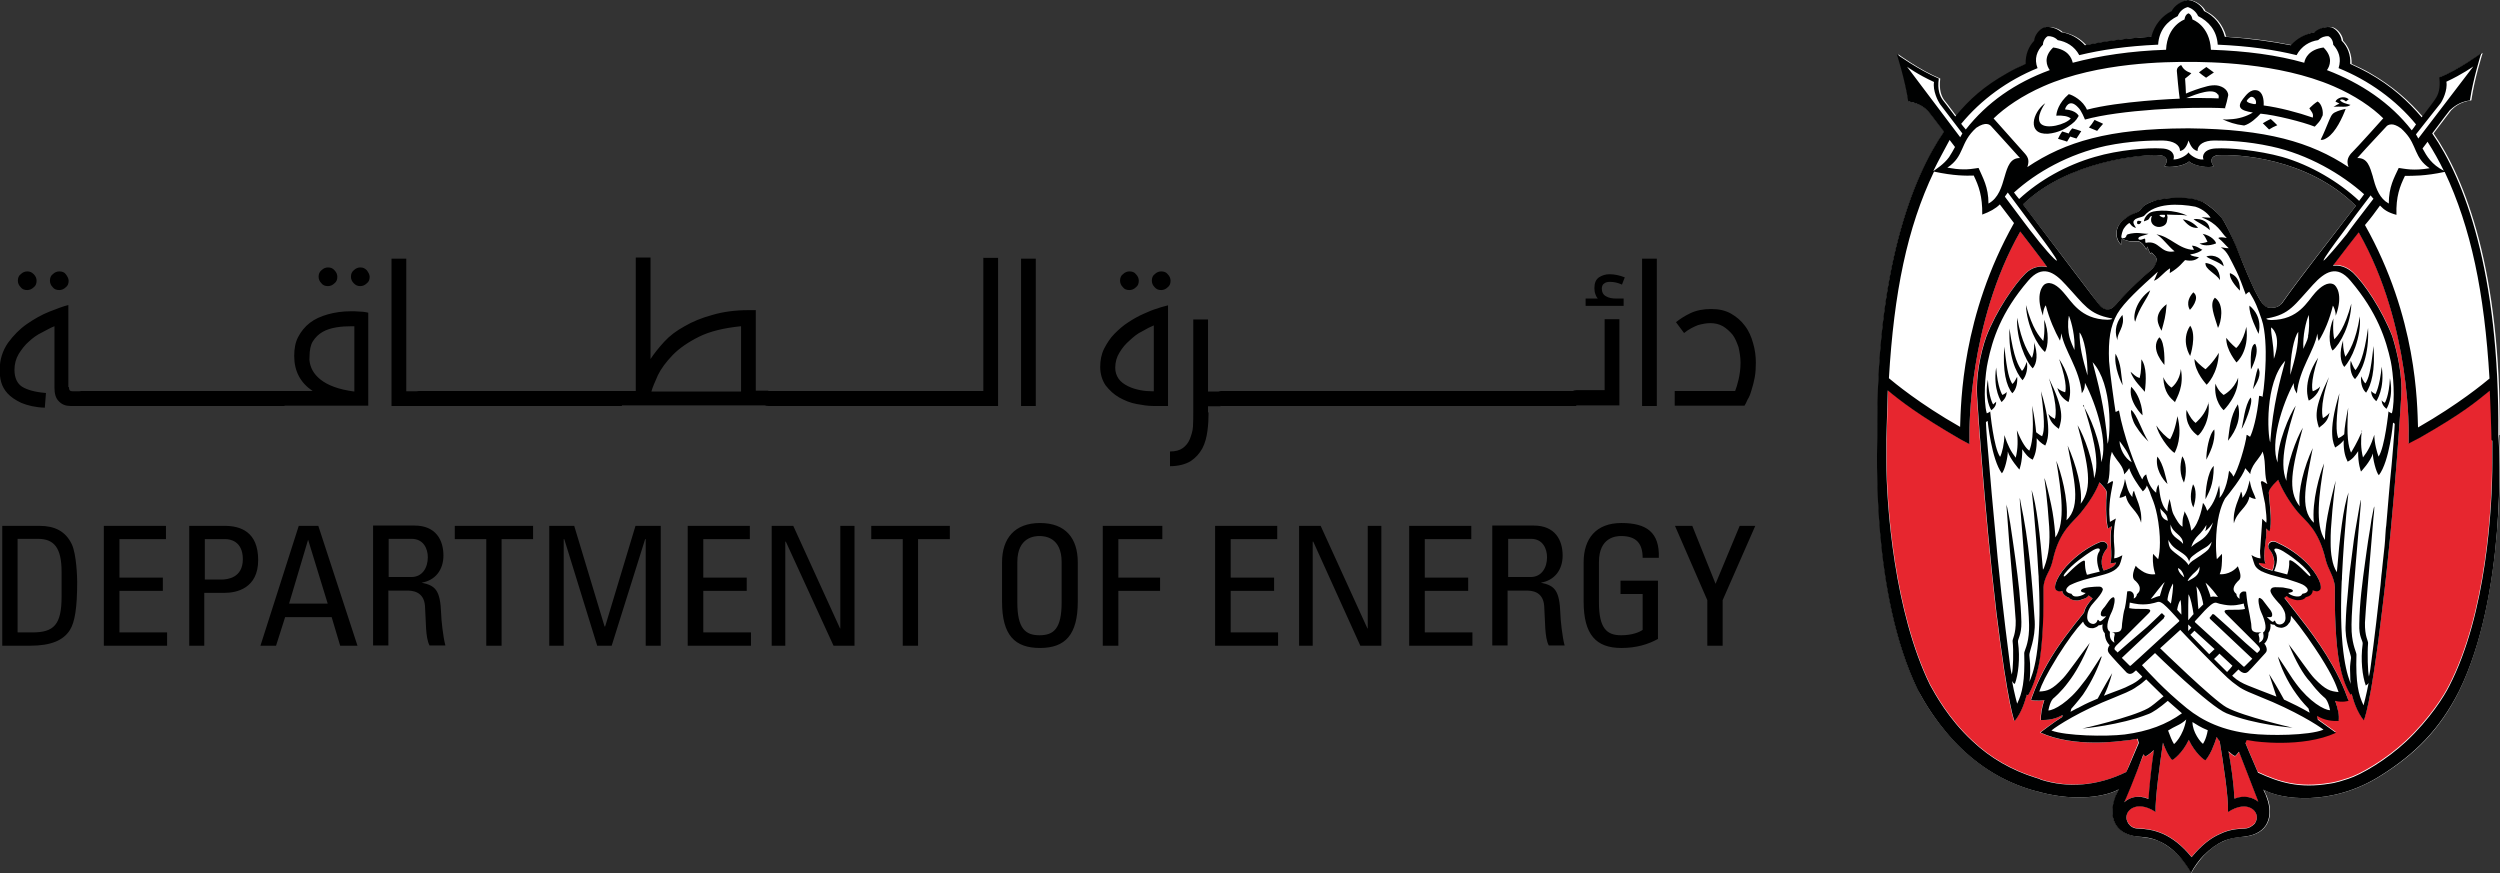 <svg width="126" height="44" viewBox="0 0 126 44" fill="none" xmlns="http://www.w3.org/2000/svg">
<rect x="0" y="0" width="126" height="44" fill="#333333" stroke="none"/>
<g clip-path="url(#clip0_1_1249)">
<path d="M115.019 15.26C115.019 15.26 114.961 15.36 114.847 15.417C114.733 15.503 114.59 15.517 114.432 15.517C114.232 15.503 114.132 15.46 114.032 15.317C113.76 14.918 113.574 14.534 113.274 13.835C113.017 13.223 113.06 13.322 112.674 12.396C112.502 11.969 112.173 11.257 111.987 11.014C111.716 10.644 111.201 10.259 111.015 10.188C110.8 10.088 110.457 10.017 110.128 9.988C109.528 9.946 108.913 10.045 108.67 10.102C108.47 10.159 108.112 10.273 107.941 10.501C107.926 10.544 107.826 10.644 107.726 10.701C107.469 10.815 107.412 10.815 107.069 11.057C106.511 11.456 106.611 12.083 106.897 12.325H106.911C106.911 12.168 106.911 12.026 106.954 12.026C106.997 12.04 107.254 12.225 107.669 12.168C107.969 12.126 108.17 12.582 108.17 12.582L108.227 12.439C108.227 12.439 108.327 12.738 108.398 12.795C108.413 12.781 108.441 12.738 108.441 12.738C108.541 12.852 108.684 12.909 108.699 13.109C108.699 13.265 108.627 13.422 108.398 13.636C108.313 13.722 107.841 14.106 107.326 14.619C107.069 14.89 106.926 15.047 106.654 15.346C106.511 15.503 106.396 15.588 106.254 15.602H106.196C106.039 15.602 105.925 15.517 105.853 15.446C105.81 15.36 103.208 11.94 101.95 10.302C104.209 8.108 107.941 7.737 108.884 7.823C109.099 7.837 109.356 8.022 109.085 8.378C109.285 8.478 110.057 8.392 110.329 8.136C110.6 8.392 111.372 8.464 111.573 8.378C111.301 8.022 111.558 7.851 111.773 7.823C112.702 7.766 116.248 7.922 118.736 10.373C117.507 11.969 115.891 14.007 115.019 15.26ZM125.986 21.929C126.057 13.65 124.241 9.005 122.654 6.725C123.183 6.013 123.526 5.585 123.541 5.557C123.698 5.4 123.97 5.144 124.556 5.058C124.713 3.961 125.128 2.665 125.128 2.665C125.128 2.665 124.041 3.448 123.012 3.89C123.083 4.446 122.954 4.773 122.811 4.973C122.797 4.987 122.54 5.343 122.125 5.899C121.424 5.087 120.624 4.36 119.437 3.676C119.165 3.519 118.836 3.363 118.522 3.22C118.536 2.764 118.379 2.351 118.093 2.052C118.079 1.795 117.85 1.482 117.592 1.382C117.321 1.297 116.92 1.439 116.72 1.624C116.291 1.681 115.848 1.924 115.533 2.28C114.561 2.08 113.46 1.924 112.202 1.852C112.044 1.24 111.644 0.784 111.158 0.556C111.044 0.299 110.658 0.028 110.343 0C110.028 0.014 109.657 0.271 109.528 0.556C109.027 0.798 108.641 1.24 108.498 1.852C107.226 1.924 106.125 2.095 105.153 2.28C104.838 1.924 104.423 1.71 103.966 1.624C103.766 1.425 103.351 1.311 103.093 1.382C102.836 1.482 102.622 1.795 102.593 2.052C102.293 2.351 102.135 2.764 102.164 3.22C101.821 3.363 101.535 3.519 101.249 3.676C100.062 4.346 99.333 5.001 98.618 5.87C98.246 5.358 98.003 5.058 97.989 5.044C97.846 4.845 97.717 4.517 97.789 3.961C96.759 3.534 95.672 2.736 95.672 2.736C95.672 2.736 96.044 4.032 96.201 5.115C96.773 5.187 97.031 5.443 97.217 5.614C97.231 5.628 97.531 6.013 98.003 6.64C96.416 8.905 94.557 13.579 94.643 21.929C94.643 22.698 94.328 29.922 96.673 34.781C96.931 35.28 97.646 36.576 98.947 37.802C100.019 38.813 101.278 39.526 102.707 39.896C102.75 39.911 102.85 39.939 102.879 39.939C104.652 40.409 106.182 40.139 106.797 39.782L106.697 39.996C106.697 39.996 106.64 40.139 106.625 40.196C106.282 41.079 106.511 42.005 107.741 42.162C108.055 42.205 108.413 42.219 108.842 42.404C109.142 42.547 109.456 42.76 109.828 43.131C109.985 43.288 110.3 43.687 110.443 44C110.6 43.687 110.915 43.288 111.058 43.131C111.415 42.76 111.744 42.532 112.044 42.404C112.459 42.205 112.817 42.19 113.16 42.162C114.361 42.019 114.604 41.093 114.275 40.21C114.261 40.153 114.218 40.067 114.189 40.01C114.175 39.953 114.089 39.797 114.089 39.797C114.933 40.295 117.521 40.666 120.009 39.084C121.71 38.016 122.954 36.804 123.941 34.824C126.3 29.979 125.986 22.598 125.957 21.929" fill="white"/>
<path d="M125.485 19.663C124.799 20.219 124.141 20.789 121.968 22.029L121.396 22.328V21.915C121.396 21.915 121.553 16.386 118.879 11.684C118.708 11.898 118.15 12.61 117.578 13.365C117.921 13.322 118.264 13.422 118.593 13.722C119.151 14.249 120.037 15.56 120.567 16.913C120.838 17.768 121.081 18.908 121.024 19.891C121.024 19.891 120.709 25.477 120.052 30.791C119.48 35.636 119.137 36.277 119.137 36.277C118.765 35.821 118.608 35.251 118.522 34.938L118.465 34.981C118.465 34.981 118.136 34.482 117.936 33.541C117.692 32.459 117.664 30.506 117.678 29.58C117.678 29.58 117.692 29.31 117.464 28.825C117.364 28.611 117.264 28.398 117.206 28.155C116.849 26.631 116.177 26.218 115.805 25.776C115.347 25.22 115.019 24.636 114.818 24.151C114.818 24.151 114.804 24.166 114.776 24.194C114.518 24.436 114.347 24.665 114.347 24.807C114.432 25.676 114.504 26.303 114.389 26.745C114.332 26.731 114.246 26.631 114.218 26.602C114.275 27.172 114.003 27.842 114.175 28.383L113.832 28.341C113.832 28.341 113.846 28.426 113.875 28.426C113.918 28.483 113.975 28.526 114.046 28.569C114.061 28.569 114.118 28.611 114.161 28.626C114.204 28.64 114.275 28.668 114.518 28.74C114.718 28.312 114.561 27.885 114.361 27.657C114.204 27.457 114.404 27.158 114.733 27.315C115.176 27.514 115.648 27.785 116.134 28.241C116.849 28.911 117.063 29.566 116.906 29.694C116.792 29.794 116.706 29.78 116.549 29.709C116.549 29.723 116.549 29.765 116.534 29.794C116.491 29.936 116.391 30.008 116.22 30.05H116.205C116.12 30.165 116.005 30.207 115.791 30.207C115.619 30.207 115.39 30.093 115.376 30.093C115.333 30.079 115.29 30.05 115.233 29.994C115.19 30.036 115.162 30.05 115.119 30.093C115.691 30.848 116.763 32.102 117.535 33.484C118.093 34.468 118.35 35.28 118.35 35.28C118.35 35.28 118.05 35.38 117.678 35.28C117.821 35.679 117.893 36.007 117.85 36.291C117.549 36.306 117.163 36.277 116.763 36.035C116.777 36.092 116.777 36.149 116.806 36.234C117.163 36.491 117.535 36.762 117.721 36.89C116.02 37.674 113.56 37.317 113.532 37.303C113.417 37.289 113.317 37.26 113.217 37.26C113.203 37.303 113.174 37.36 113.16 37.417C113.317 37.816 113.717 38.714 113.789 38.899C114.861 39.398 115.862 39.711 117.407 39.455C117.407 39.455 117.664 39.44 118.336 39.212C119.008 38.999 120.281 38.243 121.253 37.332C122.454 36.206 123.197 35.009 123.426 34.539C125.314 30.891 125.6 25.462 125.6 23.282V22.142C125.585 21.473 125.542 20.262 125.528 19.692" fill="#E7262F"/>
<path d="M107.183 38.87C107.254 38.671 107.598 37.859 107.769 37.446C107.755 37.374 107.726 37.303 107.712 37.232C107.469 37.275 107.24 37.317 106.997 37.332C106.84 37.346 104.509 37.702 102.808 36.918C103.008 36.776 103.408 36.462 103.923 36.135C103.923 36.092 103.937 36.063 103.937 36.035C103.522 36.277 103.151 36.291 102.85 36.291C102.836 36.021 102.893 35.679 103.022 35.28C102.65 35.365 102.35 35.28 102.35 35.28C102.35 35.28 102.607 34.453 103.165 33.484C103.68 32.558 104.409 31.632 105.024 30.877C105.081 30.578 105.324 30.321 105.367 30.279C105.381 30.264 105.438 30.179 105.467 30.165C105.381 30.108 105.324 30.05 105.267 30.008C105.21 30.079 105.153 30.122 105.11 30.15C104.909 30.236 104.795 30.264 104.695 30.264C104.48 30.264 104.366 30.221 104.28 30.122H104.266C104.109 30.065 103.994 29.965 103.951 29.851C103.951 29.837 103.937 29.794 103.937 29.766C103.823 29.808 103.737 29.808 103.623 29.723C103.465 29.58 103.68 28.939 104.395 28.269C104.895 27.799 105.367 27.514 105.796 27.329C106.139 27.186 106.325 27.471 106.168 27.671C105.968 27.913 105.81 28.326 106.025 28.754C106.225 28.697 106.296 28.654 106.339 28.64C106.411 28.597 106.511 28.583 106.611 28.44C106.625 28.426 106.625 28.398 106.654 28.355L106.354 28.398C106.511 28.027 106.268 27.115 106.425 26.517C106.382 26.531 106.282 26.617 106.225 26.631C106.111 26.104 106.125 25.235 106.168 24.821C106.168 24.707 106.01 24.522 105.796 24.308C105.639 24.736 105.338 25.249 104.852 25.847C104.48 26.317 103.78 26.731 103.451 28.212C103.394 28.469 103.308 28.683 103.194 28.896C102.951 29.367 102.979 29.652 102.979 29.652C102.993 30.592 102.965 32.53 102.722 33.613C102.522 34.567 102.193 35.052 102.193 35.052L102.135 35.009C102.064 35.323 101.892 35.892 101.521 36.349C101.521 36.349 101.206 35.721 100.606 30.863C99.976 25.519 99.633 19.962 99.633 19.962C99.576 18.979 99.79 17.839 100.091 16.985C100.606 15.645 101.521 14.348 102.064 13.793C102.407 13.451 102.793 13.38 103.179 13.451C103.079 13.308 102.965 13.152 102.965 13.152C102.593 12.653 102.178 12.126 101.821 11.655C99.204 16.258 99.261 21.729 99.261 21.772V22.37L98.804 22.128C96.731 20.903 95.83 20.219 95.158 19.663C95.143 20.219 95.086 22.114 95.086 22.114V23.254C95.086 25.448 95.487 30.834 97.288 34.51C97.546 34.966 98.203 36.206 99.419 37.332C100.334 38.201 101.421 38.813 102.607 39.184C102.665 39.198 102.808 39.241 102.879 39.284C104.252 39.711 105.753 39.626 107.212 38.885V38.842L107.183 38.87Z" fill="#E7262F"/>
<path d="M108.298 40.267C108.341 39.611 108.441 38.642 108.57 37.802C108.355 38.016 108.17 38.115 108.155 38.115C108.112 38.115 108.098 38.072 108.041 38.016C107.626 39.027 107.054 40.424 107.054 40.424C107.326 40.21 107.769 40.025 108.298 40.267Z" fill="#E7262F"/>
<path d="M112.288 40.908C112.33 40.238 112.044 38.4 111.873 37.36C111.859 37.346 111.83 37.303 111.816 37.275C111.773 37.232 111.758 37.175 111.716 37.132C111.658 37.346 111.573 37.574 111.473 37.788C111.358 38.044 111.172 38.315 111.144 38.3C111.101 38.3 110.629 37.944 110.314 37.275C110 37.944 109.528 38.286 109.485 38.286C109.442 38.286 109.271 38.03 109.156 37.773C109.099 37.659 109.056 37.531 109.013 37.417C108.856 38.5 108.613 40.253 108.641 40.908C107.626 40.238 106.997 40.908 107.212 41.378C107.226 41.421 107.254 41.464 107.269 41.492C107.383 41.649 107.54 41.749 107.783 41.749C108.112 41.763 108.541 41.806 109.027 42.019C109.485 42.233 109.957 42.575 110.457 43.188C110.958 42.575 111.43 42.219 111.887 42.019C112.388 41.777 112.817 41.763 113.131 41.749C113.346 41.734 113.503 41.635 113.646 41.492C113.66 41.45 113.689 41.407 113.703 41.378C113.918 40.908 113.303 40.253 112.302 40.908" fill="#E7262F"/>
<path d="M112.645 38.13C112.645 38.13 112.488 38.058 112.316 37.887C112.459 38.642 112.588 39.583 112.616 40.267C113.145 40.053 113.574 40.21 113.846 40.438C113.846 40.424 113.231 38.856 112.86 37.887C112.759 38.001 112.688 38.101 112.659 38.101" fill="#E7262F"/>
<path d="M125.571 22.171C125.557 21.444 125.514 20.233 125.485 19.692C124.799 20.247 124.141 20.817 121.968 22.057L121.396 22.356V21.943C121.396 21.943 121.553 16.415 118.879 11.712C118.708 11.926 118.15 12.639 117.578 13.394C117.907 13.351 118.264 13.451 118.593 13.75C119.151 14.277 120.037 15.588 120.567 16.942C120.838 17.797 121.081 18.936 121.024 19.92C121.024 19.92 120.71 25.505 120.052 30.82C119.48 35.664 119.137 36.306 119.137 36.306C118.765 35.85 118.608 35.28 118.522 34.966L118.465 35.009C118.465 35.009 118.121 34.51 117.936 33.57C117.692 32.487 117.664 30.535 117.678 29.609C117.678 29.609 117.692 29.338 117.464 28.854C117.364 28.64 117.264 28.426 117.206 28.184C116.849 26.659 116.177 26.246 115.805 25.804C115.347 25.249 115.019 24.665 114.818 24.18L114.776 24.223C114.518 24.465 114.347 24.693 114.347 24.835C114.418 25.705 114.504 26.332 114.389 26.773C114.332 26.759 114.246 26.659 114.218 26.631C114.275 27.201 114.003 27.87 114.175 28.412L113.846 28.369C113.846 28.369 113.86 28.455 113.889 28.455C113.932 28.512 113.989 28.554 114.061 28.597C114.075 28.597 114.132 28.64 114.175 28.654C114.218 28.668 114.289 28.697 114.532 28.768C114.733 28.341 114.575 27.913 114.375 27.685C114.218 27.486 114.418 27.186 114.747 27.343C115.176 27.543 115.662 27.814 116.148 28.269C116.863 28.939 117.078 29.595 116.92 29.737C116.806 29.837 116.72 29.808 116.563 29.751C116.563 29.765 116.563 29.808 116.549 29.837C116.506 29.979 116.406 30.05 116.234 30.093H116.22C116.134 30.207 116.02 30.25 115.805 30.25C115.633 30.25 115.405 30.136 115.39 30.136C115.347 30.122 115.319 30.093 115.247 30.036C115.205 30.079 115.162 30.093 115.133 30.136C115.705 30.891 116.777 32.145 117.549 33.527C118.107 34.51 118.365 35.322 118.365 35.322C118.365 35.322 118.064 35.422 117.692 35.322C117.835 35.721 117.907 36.049 117.864 36.334C117.564 36.348 117.178 36.32 116.777 36.078C116.792 36.135 116.792 36.192 116.82 36.277C117.178 36.534 117.549 36.804 117.735 36.933C116.034 37.716 113.574 37.36 113.546 37.346C113.431 37.332 113.331 37.303 113.231 37.303C113.217 37.346 113.188 37.403 113.174 37.46C113.331 37.859 113.732 38.757 113.803 38.942C114.876 39.44 115.877 39.754 117.421 39.497C117.421 39.497 117.678 39.483 118.35 39.255C119.022 39.041 120.295 38.286 121.267 37.374C122.468 36.249 123.212 35.052 123.441 34.582C125.328 30.934 125.614 25.505 125.614 23.325V22.214L125.571 22.171ZM113.832 40.438C113.832 40.438 113.217 38.856 112.845 37.887C112.745 38.001 112.674 38.101 112.645 38.101C112.616 38.101 112.488 38.03 112.316 37.859C112.459 38.614 112.588 39.554 112.616 40.253C113.146 40.039 113.574 40.21 113.846 40.424M112.288 40.908C112.33 40.238 112.045 38.4 111.873 37.36C111.859 37.346 111.83 37.303 111.816 37.289C111.773 37.246 111.759 37.189 111.716 37.146C111.658 37.36 111.573 37.574 111.473 37.802C111.358 38.058 111.172 38.329 111.144 38.315C111.101 38.315 110.629 37.959 110.314 37.289C110 37.959 109.528 38.3 109.485 38.3C109.442 38.3 109.271 38.044 109.156 37.788C109.099 37.674 109.056 37.545 109.013 37.431C108.856 38.514 108.613 40.267 108.641 40.922C107.626 40.253 106.997 40.922 107.212 41.392C107.226 41.435 107.254 41.464 107.269 41.507C107.383 41.663 107.54 41.763 107.783 41.763C108.127 41.777 108.541 41.82 109.027 42.034C109.485 42.247 109.957 42.589 110.457 43.202C110.958 42.589 111.43 42.233 111.887 42.034C112.388 41.791 112.817 41.777 113.131 41.763C113.346 41.749 113.503 41.649 113.646 41.507C113.66 41.464 113.689 41.421 113.703 41.392C113.918 40.922 113.303 40.267 112.302 40.922M107.054 40.438C107.326 40.196 107.741 40.039 108.284 40.267C108.327 39.611 108.427 38.642 108.556 37.802C108.341 38.016 108.155 38.115 108.141 38.115C108.098 38.115 108.084 38.072 108.027 38.016C107.655 39.041 107.083 40.438 107.054 40.438ZM107.183 38.913V38.87C107.283 38.671 107.612 37.859 107.798 37.446C107.783 37.374 107.755 37.303 107.741 37.232C107.498 37.275 107.269 37.317 107.026 37.332C106.868 37.346 104.538 37.702 102.836 36.918C103.036 36.776 103.422 36.462 103.937 36.135C103.937 36.092 103.951 36.063 103.951 36.035C103.537 36.277 103.165 36.291 102.865 36.291C102.85 36.021 102.908 35.679 103.036 35.28C102.665 35.351 102.364 35.28 102.364 35.28C102.364 35.28 102.622 34.453 103.179 33.484C103.694 32.558 104.423 31.632 105.038 30.877C105.095 30.578 105.338 30.321 105.367 30.279C105.381 30.264 105.453 30.179 105.467 30.165C105.396 30.108 105.324 30.05 105.267 30.008C105.21 30.093 105.153 30.122 105.11 30.15C104.909 30.221 104.795 30.264 104.695 30.264C104.481 30.264 104.352 30.221 104.28 30.122H104.266C104.109 30.065 103.994 29.965 103.951 29.851C103.951 29.837 103.937 29.794 103.937 29.78C103.823 29.823 103.737 29.823 103.623 29.737C103.465 29.595 103.68 28.953 104.395 28.284C104.895 27.814 105.367 27.529 105.796 27.343C106.125 27.201 106.325 27.486 106.168 27.671C105.968 27.913 105.81 28.326 106.025 28.754C106.225 28.697 106.296 28.654 106.339 28.64C106.411 28.597 106.511 28.583 106.611 28.44C106.625 28.426 106.625 28.398 106.654 28.355L106.354 28.398C106.511 28.027 106.282 27.115 106.439 26.517C106.397 26.531 106.296 26.617 106.239 26.631C106.125 26.104 106.139 25.235 106.182 24.821C106.182 24.707 106.025 24.522 105.81 24.308C105.653 24.736 105.353 25.249 104.867 25.847C104.495 26.317 103.794 26.731 103.465 28.212C103.408 28.469 103.322 28.683 103.208 28.896C102.965 29.367 102.993 29.652 102.993 29.652C103.008 30.592 102.979 32.53 102.736 33.613C102.536 34.553 102.207 35.052 102.207 35.052L102.15 35.009C102.064 35.322 101.907 35.892 101.535 36.348C101.535 36.348 101.22 35.721 100.62 30.863C99.991 25.519 99.647 19.962 99.647 19.962C99.59 18.979 99.805 17.839 100.105 16.985C100.62 15.645 101.535 14.334 102.078 13.793C102.407 13.465 102.808 13.38 103.179 13.465C103.079 13.322 102.965 13.166 102.965 13.166C102.593 12.667 102.178 12.14 101.821 11.67C99.204 16.272 99.261 21.744 99.261 21.786V22.385L98.804 22.142C96.702 20.917 95.816 20.233 95.144 19.677C95.129 20.233 95.072 22.128 95.072 22.128V23.268C95.072 25.462 95.472 30.848 97.274 34.525C97.531 34.981 98.189 36.22 99.404 37.346C100.32 38.215 101.406 38.828 102.593 39.198C102.65 39.212 102.793 39.255 102.865 39.298C104.209 39.725 105.71 39.626 107.183 38.899M95.186 19.05C95.444 19.264 96.731 20.347 98.79 21.515C98.832 20.29 98.875 15.916 101.506 11.242C101.206 10.843 101.077 10.672 100.791 10.302C100.577 10.515 100.291 10.672 99.905 10.815C99.919 9.889 99.733 9.376 99.476 8.848C99.104 8.863 98.461 8.863 97.474 8.649C96.116 11.485 95.458 14.747 95.201 19.065M97.446 8.62C97.56 8.535 97.975 8.278 98.232 7.922C98.346 7.751 98.447 7.566 98.532 7.409C98.518 7.395 98.261 7.053 98.261 7.053C97.989 7.566 97.703 8.079 97.446 8.606M98.79 6.925C98.832 6.854 98.875 6.782 98.904 6.725C98.246 5.87 97.817 5.301 97.774 5.244C97.674 5.101 97.403 4.574 97.474 4.132C96.659 3.762 96.116 3.363 96.116 3.363C96.116 3.363 97.388 5.058 98.79 6.911M98.861 6.255C98.918 6.355 99.004 6.426 99.076 6.526C100.148 5.158 101.564 4.175 103.308 3.534C103.165 3.334 102.965 2.878 103.48 2.394C104.237 2.494 104.409 2.921 104.466 3.163C105.81 2.807 107.397 2.565 109.17 2.508C109.228 1.282 110.1 0.983 110.1 0.983C110.1 0.983 110.114 0.741 110.3 0.67C110.472 0.741 110.5 0.983 110.5 0.983C110.5 0.983 111.372 1.282 111.43 2.508C113.203 2.565 114.79 2.779 116.134 3.163C116.177 2.921 116.377 2.494 117.106 2.394C117.607 2.892 117.421 3.334 117.278 3.534C118.994 4.189 120.481 5.187 121.553 6.569C121.625 6.469 121.71 6.369 121.768 6.269C120.752 5.03 119.38 4.047 117.864 3.434C118.021 2.935 117.864 2.551 117.592 2.251C117.592 2.052 117.478 1.881 117.349 1.824C117.206 1.81 116.992 1.867 116.835 2.023C116.406 2.08 115.991 2.323 115.748 2.779C114.647 2.508 113.374 2.323 111.773 2.251C111.73 1.525 111.301 1.069 110.786 0.812C110.672 0.556 110.443 0.413 110.271 0.356C110.071 0.399 109.857 0.556 109.757 0.812C109.228 1.069 108.813 1.525 108.77 2.251C107.169 2.323 105.925 2.508 104.795 2.779C104.552 2.323 104.137 2.095 103.708 2.023C103.565 1.867 103.351 1.81 103.208 1.824C103.094 1.881 102.965 2.066 102.965 2.251C102.665 2.551 102.507 2.964 102.693 3.434C101.192 4.047 99.848 5.016 98.832 6.255M121.768 6.782C121.768 6.782 121.868 6.939 121.882 6.982C123.326 5.087 124.656 3.348 124.656 3.348C124.656 3.348 124.098 3.747 123.298 4.118C123.369 4.545 123.097 5.087 122.997 5.215C122.954 5.258 122.483 5.87 121.768 6.768M122.354 7.139C122.282 7.238 122.096 7.481 122.096 7.481C122.311 7.88 122.554 8.293 123.169 8.606C122.926 8.108 122.654 7.623 122.354 7.153M118.279 11.798C118.379 11.641 118.908 10.943 119.623 10.017C119.566 9.96 119.523 9.903 119.48 9.846C118.979 10.501 118.493 11.143 118.021 11.798C117.664 12.268 117.106 13.038 117.106 13.123C117.092 13.237 117.993 12.154 118.279 11.798ZM109.271 36.819C109.356 37.061 109.471 37.346 109.571 37.503C109.571 37.503 110.028 37.132 110.186 36.263C110.1 36.348 109.943 36.462 109.828 36.519C109.585 36.633 109.414 36.733 109.271 36.819ZM103.394 36.819C104.123 37.089 106.125 37.132 107.083 37.018C108.284 36.861 109.199 36.505 109.971 35.95C109.771 35.779 109.514 35.55 109.256 35.322C108.856 35.664 108.484 35.921 108.27 35.992C106.825 36.562 104.952 36.719 104.952 36.719C104.952 36.719 107.426 36.163 108.27 35.693C108.427 35.608 108.699 35.38 109.042 35.095C108.727 34.781 108.413 34.482 108.17 34.24C108.012 34.382 107.898 34.482 107.712 34.596C107.397 34.838 106.926 34.995 106.568 35.152C104.824 35.836 103.665 36.591 103.408 36.804M106.225 22.37C106.368 21.957 106.497 19.378 105.467 18.253C105.724 19.264 106.068 20.418 106.225 22.37ZM104.266 15.93C104.209 16.272 104.223 16.7 104.309 17.013C104.366 17.227 104.466 17.44 104.552 17.64C104.595 16.97 104.409 16.244 104.28 15.93M104.809 16.756C104.809 17.483 104.952 18.039 105.21 18.922C105.224 17.982 105.038 17.013 104.809 16.756ZM101.049 9.917C101.807 10.929 102.379 11.698 102.493 11.826C102.75 12.183 103.665 13.265 103.665 13.123C103.665 13.038 103.108 12.268 102.75 11.798C102.236 11.114 101.707 10.402 101.192 9.703C101.135 9.775 101.092 9.846 101.049 9.903M100.362 6.369C100.291 6.284 100.091 6.113 99.605 6.44C98.761 7.196 99.033 7.865 98.146 8.449C98.461 8.506 98.718 8.535 98.933 8.535C99.076 8.535 99.19 8.535 99.304 8.521C99.462 8.506 99.605 8.478 99.719 8.464C99.933 8.962 100.219 9.418 100.219 10.259C101.249 9.703 100.834 7.951 101.807 7.965C101.249 7.352 100.463 6.469 100.362 6.369ZM120.123 5.97C119.566 5.415 118.679 4.802 117.607 4.346C114.833 3.149 111.315 3.12 110.3 3.12C109.285 3.12 105.767 3.12 102.993 4.346C101.921 4.816 101.049 5.415 100.477 5.97C100.477 5.97 101.721 7.367 102.064 7.751C102.236 7.951 102.279 8.122 102.178 8.421C104.094 7.139 106.296 6.483 110.2 6.469H110.372C114.204 6.512 116.463 7.153 118.365 8.421C118.264 8.122 118.322 7.951 118.479 7.751C118.851 7.381 120.109 5.97 120.109 5.97M119.594 8.92C119.709 9.347 119.852 9.846 120.223 10.145C120.281 10.188 120.323 10.216 120.395 10.259C120.395 9.404 120.667 8.962 120.895 8.464C121.21 8.506 121.625 8.62 122.454 8.478C121.668 7.951 121.825 7.338 121.224 6.683C121.167 6.611 121.081 6.54 121.01 6.469C120.795 6.312 120.638 6.269 120.538 6.269C120.381 6.269 120.295 6.341 120.266 6.383C120.195 6.469 119.351 7.352 118.808 7.965C119.323 7.951 119.437 8.392 119.594 8.905M118.894 10.131C118.979 10.017 119.065 9.917 119.151 9.789C118.021 8.777 116.334 7.78 114.475 7.381C113.231 7.11 112.245 7.082 111.601 7.082C111.086 7.082 110.758 7.281 110.758 7.609C110.443 7.552 110.343 7.153 110.3 7.082C110.257 7.253 110.128 7.58 109.871 7.609C109.871 7.295 109.542 7.096 109.013 7.082C108.384 7.082 107.383 7.096 106.139 7.352C104.252 7.766 102.636 8.677 101.506 9.703C101.592 9.817 101.664 9.917 101.764 10.031C102.779 9.091 104.137 8.321 105.581 7.908C106.783 7.552 108.255 7.438 108.927 7.481C109.528 7.495 109.614 7.851 109.542 8.036C109.814 8.051 110.214 7.837 110.3 7.68C110.357 7.794 110.729 8.079 111.058 8.036C110.972 7.865 111.072 7.509 111.673 7.481C112.345 7.438 113.832 7.58 115.019 7.908C116.463 8.321 117.893 9.176 118.894 10.117M114.447 15.517C114.59 15.517 114.718 15.503 114.861 15.417C114.976 15.332 115.004 15.303 115.033 15.26C115.905 14.007 117.521 11.969 118.736 10.373C116.263 7.922 112.702 7.766 111.773 7.823C111.558 7.837 111.301 8.022 111.573 8.378C111.372 8.478 110.6 8.392 110.329 8.136C110.057 8.392 109.285 8.464 109.085 8.378C109.356 8.022 109.099 7.851 108.884 7.823C107.955 7.766 104.209 8.122 101.964 10.302C103.208 11.94 105.796 15.374 105.867 15.431C105.925 15.488 106.039 15.588 106.196 15.588H106.254C106.397 15.588 106.511 15.488 106.654 15.332C106.926 15.032 107.054 14.876 107.326 14.605C107.841 14.092 108.313 13.693 108.398 13.622C108.613 13.422 108.67 13.265 108.699 13.095C108.684 12.924 108.541 12.838 108.441 12.724C108.441 12.738 108.398 12.767 108.398 12.781C108.327 12.724 108.227 12.425 108.227 12.425L108.17 12.567C108.17 12.567 107.969 12.111 107.669 12.154C107.254 12.211 106.983 12.04 106.954 12.012C106.94 12.012 106.911 12.154 106.911 12.311H106.897C106.625 12.069 106.525 11.442 107.069 11.043C107.397 10.786 107.469 10.8 107.726 10.687C107.841 10.63 107.926 10.53 107.941 10.487C108.112 10.273 108.47 10.159 108.67 10.088C108.927 10.031 109.514 9.931 110.128 9.974C110.472 9.988 110.786 10.074 111.015 10.174C111.187 10.259 111.701 10.63 111.987 11C112.159 11.242 112.502 11.94 112.688 12.382C113.06 13.308 113.017 13.209 113.274 13.821C113.574 14.505 113.746 14.904 114.032 15.303C114.146 15.446 114.247 15.503 114.447 15.517ZM106.825 22.228C106.825 22.598 107.083 23.097 107.44 23.297C107.226 22.741 107.069 22.57 106.825 22.228ZM111.558 26.303C111.415 26.517 111.315 26.645 111.144 26.773C111.201 26.617 111.201 26.46 111.201 26.46C111.115 26.617 110.929 26.859 110.801 26.973C110.5 27.272 110.443 27.571 110.443 27.571C110.443 27.571 110.515 27.471 110.872 27.258C111.287 27.001 111.43 26.659 111.544 26.317M111.787 30.093C111.687 29.951 111.415 29.58 111.158 29.367C111.315 29.765 111.401 29.994 111.415 30.093C111.43 30.093 111.43 30.079 111.458 30.079C111.501 30.065 111.53 30.065 111.573 30.065C111.616 30.065 111.644 30.079 111.716 30.079C111.73 30.079 111.773 30.093 111.787 30.093ZM111.587 33.214C111.801 33.428 112.045 33.67 112.245 33.869C112.359 33.755 112.459 33.627 112.516 33.556L111.859 32.943C111.859 32.943 111.759 33.057 111.587 33.214ZM110.4 32.003C110.7 32.316 111.101 32.715 111.344 32.971C111.515 32.815 111.616 32.715 111.616 32.715L110.6 31.789C110.6 31.789 110.486 31.903 110.386 32.003M110.286 31.461V31.803L110.443 31.632C110.443 31.632 110.343 31.518 110.286 31.475M110.286 31.262C110.286 31.262 110.457 31.062 110.543 30.962H110.557C110.5 30.592 110.414 30.136 110.3 29.951C110.286 30.15 110.286 30.777 110.286 31.247M110.7 29.566C110.743 29.837 110.772 30.492 110.801 30.706C110.872 30.635 110.958 30.549 111.044 30.464C111.029 30.35 110.944 29.837 110.7 29.552M110.271 29.281C110.271 29.281 110.329 29.267 110.486 29.167C110.629 29.082 110.729 29.01 110.801 28.868C110.872 28.725 110.858 28.611 110.843 28.554C110.843 28.554 110.829 28.668 110.643 28.825C110.572 28.882 110.472 28.982 110.4 29.067C110.3 29.167 110.257 29.281 110.257 29.281M110.028 27.415C110.028 26.944 109.514 26.902 109.399 26.431C109.342 27.087 109.8 27.101 110.028 27.415ZM110.3 28.483C110.3 28.483 110.343 28.383 110.5 28.269C110.6 28.198 111.187 27.842 111.315 27.671C111.43 27.514 111.473 27.3 111.473 27.3C111.473 27.3 111.372 27.471 111.144 27.6C110.944 27.714 110.472 27.999 110.386 28.155C110.343 28.241 110.329 28.298 110.329 28.326C110.329 28.284 110.314 28.241 110.286 28.184C110.143 27.885 109.714 27.771 109.456 27.471C109.299 27.272 109.285 27.201 109.285 27.201C109.285 27.4 109.328 27.557 109.399 27.657C109.471 27.756 109.7 27.927 109.971 28.127C110.243 28.341 110.3 28.483 110.3 28.483ZM110.086 29.096C110.086 29.096 110.028 28.74 109.771 28.626C109.771 28.868 110.086 29.096 110.086 29.096ZM109.943 30.962C109.943 30.692 109.928 30.378 109.9 30.236C109.814 30.35 109.757 30.549 109.728 30.735C109.728 30.749 109.928 30.948 109.943 30.977M108.384 30.193C108.47 30.179 108.656 30.079 108.784 30.05C108.799 30.05 108.842 30.036 108.856 30.036C108.913 29.823 109.013 29.481 109.099 29.352C109.042 29.338 108.513 30.065 108.384 30.207M109.242 30.25L109.414 30.421C109.456 30.207 109.557 29.495 109.514 29.409C109.271 29.865 109.242 30.179 109.242 30.236M109.256 26.246C109.256 26.246 109.256 26.132 109.185 25.975C109.142 25.904 109.013 25.776 108.942 25.705C108.884 25.648 108.884 25.605 108.884 25.605C108.87 25.676 108.899 25.876 108.927 25.933C108.942 26.004 108.999 26.104 109.099 26.175C109.199 26.232 109.256 26.246 109.256 26.246ZM109.056 31.162L106.94 33.157C107.083 33.299 107.212 33.428 107.312 33.527C107.355 33.57 107.369 33.57 107.412 33.527C107.555 33.413 109.642 31.475 109.828 31.319C109.843 31.304 109.843 31.276 109.828 31.262C109.728 31.162 109.514 30.905 109.356 30.749C109.156 30.549 108.927 30.293 108.756 30.335C108.641 30.373 108.508 30.407 108.355 30.435C107.898 30.506 107.569 30.421 107.383 30.378C107.369 30.378 107.34 30.378 107.34 30.364C107.34 30.421 107.326 30.464 107.326 30.506C107.326 30.549 107.312 30.606 107.312 30.649C107.526 30.692 107.655 30.692 108.184 30.692C108.341 30.692 108.456 30.749 108.298 30.905L106.84 32.359C106.54 32.63 106.525 32.701 106.625 32.786C106.64 32.8 106.64 32.786 106.725 32.886L107.297 32.387L108.212 31.604C108.212 31.604 108.87 30.991 108.899 30.948C108.913 30.905 108.985 30.905 108.999 30.934C109.013 30.948 109.099 31.048 109.113 31.048C109.07 31.091 109.07 31.133 109.056 31.162ZM112.302 30.735C112.817 30.735 112.96 30.735 113.145 30.692C113.131 30.635 113.131 30.578 113.103 30.535C113.103 30.492 113.088 30.464 113.088 30.421H113.074C112.902 30.464 112.559 30.564 112.102 30.478C111.887 30.435 111.859 30.435 111.701 30.378C111.544 30.335 111.301 30.592 111.101 30.791C110.944 30.962 110.729 31.205 110.629 31.304C110.615 31.319 110.615 31.347 110.629 31.361C110.801 31.518 112.931 33.456 113.045 33.57C113.088 33.613 113.103 33.613 113.145 33.57C113.246 33.47 113.389 33.328 113.517 33.2C113.517 33.2 111.444 31.247 111.401 31.205C111.358 31.162 111.358 31.119 111.387 31.105C111.401 31.091 111.487 30.991 111.501 30.962C111.515 30.948 111.558 30.948 111.601 30.977C111.644 31.019 112.302 31.604 112.302 31.604L113.188 32.416L113.76 32.914C113.832 32.829 113.832 32.858 113.86 32.815C113.946 32.715 113.918 32.658 113.646 32.387L112.187 30.934C112.045 30.777 112.145 30.735 112.302 30.735ZM111.887 25.064C111.887 25.064 112.216 24.75 112.345 23.724C112.402 23.795 112.516 23.881 112.559 24.023C112.774 23.767 113.188 22.385 113.231 21.915C113.374 21.971 113.246 21.929 113.403 22.014C113.517 21.815 113.76 21.031 113.86 19.948C113.918 19.962 114.003 19.962 114.032 20.005C114.118 19.506 114.175 18.709 114.189 18.153C114.204 17.683 114.189 16.671 113.989 16.101C113.789 15.531 113.689 15.232 113.36 14.705C113.36 14.705 113.246 14.762 113.188 14.847C113.088 14.576 112.845 13.907 112.717 13.665C112.402 13.052 112.259 12.653 111.93 12.468C112.073 12.468 112.13 12.51 112.33 12.51C112.116 12.311 112.03 12.168 111.801 11.997C111.887 11.94 112.016 11.955 112.23 11.997C111.916 11.698 111.801 11.271 110.958 10.957C111.101 10.943 111.215 10.972 111.415 10.972C111.315 10.815 111.058 10.544 110.643 10.416C109.8 10.259 108.627 10.216 108.069 10.872C108.027 10.915 107.898 10.943 107.755 10.986C107.655 11.028 107.612 11.043 107.598 11.071C107.498 11.157 107.483 11.228 107.655 11.485C107.412 11.442 107.355 11.228 107.312 11.242C107.226 11.299 107.154 11.356 107.054 11.499C106.968 11.613 106.911 11.869 106.911 11.969C106.926 11.983 107.126 12.083 107.183 11.855C107.197 11.784 107.555 11.741 107.698 11.741C107.869 11.741 108.055 11.784 108.284 11.784C108.198 11.826 107.955 11.883 107.855 11.926C107.755 11.969 107.741 12.069 107.841 12.083C107.941 12.097 107.998 12.04 108.098 12.026C108.141 12.04 108.098 12.168 108.141 12.24C108.842 12.083 108.87 12.81 109.599 12.667C109.256 12.396 108.97 11.955 108.684 11.812C109.399 11.926 109.8 12.567 110.572 12.596C110.562 12.548 110.529 12.477 110.472 12.382C110.729 12.382 110.929 12.582 111.001 12.582C110.901 12.681 110.686 12.781 110.386 12.824C110.443 12.924 110.729 12.938 110.829 12.966C110.672 13.109 110.486 13.18 110.128 13.109C110.014 13.209 109.857 13.465 109.356 13.764C109.356 13.688 109.361 13.607 109.371 13.522C109.042 13.722 108.813 14.078 108.556 14.149C108.627 14.035 108.699 13.807 108.756 13.693C107.884 14.477 107.04 15.246 106.711 15.816C106.354 16.443 106.254 17.113 106.296 18.196C106.339 18.794 106.568 20.418 106.625 20.76C106.697 20.746 106.74 20.703 106.797 20.689C107.011 21.886 107.626 23.61 107.969 24.166C108.027 24.023 108.069 23.966 108.17 23.909C108.227 24.223 108.384 24.608 108.67 24.835C108.67 24.622 108.756 24.479 108.784 24.422C108.856 24.665 108.827 25.391 109.242 25.776C109.228 25.576 109.285 25.405 109.342 25.149C109.428 25.391 109.428 25.676 109.542 25.918C109.685 26.189 109.843 26.474 110 26.545C109.985 25.975 110.086 25.99 110.1 25.762C110.1 25.819 110.314 26.018 110.443 26.745C110.872 26.403 111.029 25.348 111.029 25.348C111.029 25.348 111.144 25.448 111.244 25.747C111.616 25.348 111.744 24.864 111.844 24.465C111.887 24.707 111.887 24.964 111.859 25.092M104.981 20.433C105.296 20.889 105.91 22.314 105.896 23.297C106.268 22.328 105.653 20.376 105.081 19.293C105.081 19.606 104.995 19.706 104.924 19.82C104.809 18.58 104.037 17.668 103.894 16.799C103.88 16.956 103.851 17.056 103.823 17.17C103.551 16.671 103.294 16.101 103.108 15.389C103.051 15.446 102.965 15.659 102.965 15.902C102.564 14.833 102.951 14.377 103.065 14.32C103.365 14.149 103.723 14.42 103.994 14.733C104.409 15.189 104.852 16.087 106.211 16.115C106.425 16.115 106.525 16.058 106.411 16.044C105.267 15.83 105.067 15.374 104.109 14.348C103.522 13.693 102.922 13.322 102.221 14.149C100.849 15.745 100.42 17.113 100.191 18.21C100.048 18.837 99.948 20.176 100.134 20.832C100.291 20.775 100.305 20.732 100.305 20.732C100.305 20.732 100.477 22.57 100.806 23.026C100.906 22.826 101.02 22.356 101.02 21.929C101.192 22.456 101.349 22.755 101.592 23.069C101.707 22.613 101.707 22.185 101.649 21.686C101.921 22.342 102.121 22.613 102.279 22.712C102.393 22.413 102.522 21.943 102.421 20.447C102.536 21.017 102.593 21.459 102.622 21.786C102.707 21.843 102.793 21.929 102.922 21.986C102.979 21.829 103.122 21.615 102.865 19.72C103.494 21.772 103.136 22.328 103.079 22.456C102.865 22.342 102.722 22.185 102.65 22.085C102.665 22.698 102.55 22.955 102.45 23.168C102.207 23.054 102.078 22.869 101.921 22.641C101.935 23.268 101.778 23.667 101.778 23.667C101.778 23.667 101.306 23.14 101.192 22.755C101.206 22.997 101.035 23.738 100.892 23.852C100.377 23.168 100.177 21.216 100.177 21.216C100.177 21.216 100.134 21.231 100.091 21.273C100.105 21.744 100.177 22.499 100.248 23.325C100.334 24.294 100.42 25.391 100.52 26.374C100.72 28.725 100.992 31.076 101.292 33.399C101.292 33.399 101.335 33.798 101.392 33.997C101.463 33.755 101.492 32.815 101.435 32.316C101.421 32.202 101.606 31.974 101.592 31.276C101.592 31.005 101.249 27.386 101.163 25.975C101.149 25.804 101.12 25.42 101.12 25.42C101.135 25.462 101.135 25.519 101.163 25.576C101.278 26.104 101.363 26.645 101.435 27.186C101.478 27.5 101.535 27.856 101.578 28.198C101.721 29.238 101.85 30.293 101.878 31.347C101.892 32.017 101.678 32.216 101.707 32.359C101.821 33.185 101.721 34.012 101.549 34.468C101.478 34.453 101.435 34.368 101.406 34.325C101.521 34.952 101.664 35.465 101.664 35.465C101.921 34.938 102.064 34.339 102.021 32.914C102.021 32.8 102.236 32.487 102.264 31.746C102.278 31.532 102.25 30.834 102.164 29.965C102.05 28.426 101.921 26.902 101.807 25.363C101.807 25.291 101.792 25.106 101.792 25.092C101.807 25.149 101.835 25.235 101.835 25.306C102.264 27.272 102.421 29.31 102.55 31.304C102.593 32.216 102.25 32.886 102.279 33.029C102.321 33.484 102.321 33.442 102.321 33.841C102.307 34.311 102.279 34.368 102.279 34.368C102.436 34.012 102.936 32.843 102.75 29.181C102.75 29.11 102.75 29.01 102.736 28.911C102.593 26.36 102.393 24.693 102.393 24.693C102.636 25.405 102.822 26.944 102.965 28.711C102.979 28.697 103.008 28.654 103.022 28.611C103.279 27.942 103.322 27.258 103.279 26.545C103.194 25.206 103.036 24.095 103.036 24.095C103.036 24.095 103.079 24.194 103.079 24.209C103.122 24.365 103.237 24.764 103.38 25.448C103.48 25.918 103.537 26.389 103.58 26.887C103.58 26.944 103.58 27.03 103.594 27.087C104.109 26.332 103.894 24.807 103.637 23.225C103.851 23.738 104.266 25.163 104.152 26.218C104.924 25.505 104.509 24.066 104.209 22.456C104.638 23.425 104.967 24.622 104.867 25.391C105.481 24.579 105.267 23.51 104.709 21.43C105.052 21.986 105.524 23.311 105.539 24.109C105.882 23.24 105.396 21.658 105.01 20.404M105.796 27.814C105.91 27.614 105.739 27.557 105.381 27.799C105.167 27.942 104.438 28.412 104.052 28.925C103.98 29.039 103.994 29.124 104.152 28.968C104.523 28.597 105.081 28.084 105.081 28.312C105.081 28.526 105.095 28.74 105.181 28.968C105.238 28.953 105.296 28.953 105.353 28.925L105.825 28.811C105.667 28.398 105.653 28.041 105.782 27.828M105.553 30.335C105.353 30.549 105.195 30.791 105.195 31.105C105.195 31.319 105.338 31.447 105.51 31.447C105.782 31.404 105.653 31.105 105.81 31.304C105.867 31.376 106.082 31.133 106.153 31.062C106.039 31.076 105.853 31.105 105.882 30.92C105.896 30.777 105.996 30.677 106.082 30.578C106.168 30.478 106.397 30.05 106.54 30.108C106.625 30.165 106.554 30.564 106.439 30.82C106.182 31.347 106.139 31.703 106.325 31.832H106.339C106.325 32.045 106.325 32.245 106.554 32.387H106.568C106.511 32.174 106.568 32.074 106.582 31.974C106.582 31.96 106.597 31.889 106.439 31.86C106.439 31.86 106.64 31.874 106.697 31.86C106.797 31.846 106.911 31.817 106.94 31.618C106.94 31.561 106.954 31.475 106.954 31.418C106.997 31.105 107.026 30.834 107.097 30.635C107.154 30.392 107.212 29.808 107.212 29.808C107.212 29.808 107.269 29.794 107.326 29.794C107.397 29.794 107.498 29.837 107.54 29.965C107.555 30.008 107.555 30.065 107.54 30.165C107.598 30.15 107.698 30.065 107.698 29.951C107.798 29.865 107.841 29.794 107.841 29.709C107.884 29.495 107.626 29.267 107.598 29.253C107.455 29.139 107.498 28.911 107.555 28.725L107.641 28.512C107.712 28.611 107.812 28.683 107.941 28.768C108.284 29.01 108.627 28.939 108.627 28.939C108.627 28.939 108.556 28.74 108.527 28.512C108.484 28.198 108.513 27.913 108.513 27.913L108.77 28.184C108.77 28.184 108.927 27.671 108.827 26.702C108.713 25.576 108.47 25.149 108.413 24.978C108.341 24.721 108.198 24.465 108.198 24.465C108.198 24.465 108.184 24.608 107.998 24.764C107.783 24.494 107.412 23.952 107.312 23.596C107.254 23.696 107.169 23.795 107.097 23.867L107.054 23.909V23.852C107.011 23.582 106.854 23.382 106.697 23.183C106.597 23.04 106.497 22.912 106.439 22.769C106.339 23.069 106.325 23.382 106.325 23.681C106.311 23.981 106.282 24.209 106.211 24.394C106.268 24.351 106.311 24.337 106.354 24.308C106.411 24.265 106.454 24.251 106.468 24.251H106.482L106.497 24.294C106.425 24.665 106.339 25.12 106.325 25.391C106.282 25.79 106.325 26.118 106.339 26.303C106.354 26.289 106.64 26.132 106.64 26.132C106.64 26.132 106.468 26.702 106.568 27.628C106.582 27.785 106.568 28.056 106.554 28.141C106.725 28.127 106.883 28.027 106.968 27.985C106.911 28.241 106.854 28.455 106.768 28.554C106.525 28.868 106.039 28.953 105.682 29.053C105.224 29.167 104.795 29.267 104.38 29.466C104.237 29.523 104.109 29.68 104.137 29.78C104.18 29.88 104.338 29.922 104.395 29.922L104.438 29.979C104.538 30.136 104.867 30.036 104.952 29.994C105.052 29.951 105.11 29.894 105.124 29.88C105.11 29.894 105.01 29.865 104.924 29.837C104.909 29.823 104.881 29.794 104.881 29.78C104.867 29.58 105.653 29.566 105.767 29.566C105.882 29.566 105.925 29.58 105.982 29.68C105.982 29.694 106.025 29.823 105.553 30.335ZM105.925 33.1C105.767 33.598 105.453 34.311 104.981 35.009C104.738 35.337 104.395 35.721 104.395 35.721C104.395 35.721 104.38 35.779 104.352 35.878L104.266 35.921L104.666 35.707C104.666 35.707 104.809 35.65 104.867 35.608C105.124 35.465 105.424 35.337 105.724 35.209C105.996 34.696 106.354 34.083 106.454 33.926C106.411 34.04 106.354 34.396 106.039 35.066L106.254 34.981C106.711 34.81 107.111 34.667 107.283 34.567C107.598 34.425 107.741 34.311 107.855 34.211C107.869 34.197 107.941 34.154 107.969 34.097L107.655 33.784L107.54 33.883C107.54 33.883 107.369 34.054 107.183 33.898C107.04 33.755 106.368 33.029 106.311 32.943C106.254 32.872 106.168 32.729 106.325 32.516C106.111 32.302 106.082 32.045 106.082 31.917C105.982 31.817 105.939 31.661 105.968 31.461C105.91 31.504 105.825 31.518 105.767 31.518C105.71 31.589 105.61 31.632 105.496 31.661H105.453C105.338 31.661 105.238 31.646 105.153 31.561C105.086 31.513 105.033 31.442 104.995 31.347C104.995 31.347 104.995 31.333 104.981 31.333C104.609 31.732 104.223 32.259 103.708 33.071C103.079 34.097 102.922 34.453 102.779 34.852C103.194 34.838 103.437 34.753 103.98 34.183C104.237 33.912 104.909 32.943 105.324 32.402C104.967 33.271 104.595 33.926 104.252 34.368C103.88 34.881 103.494 35.194 103.494 35.194C103.494 35.194 103.337 35.294 103.237 35.807C103.508 35.807 104.266 35.394 104.952 34.468C105.21 34.154 105.367 33.912 105.896 33.086M110.5 36.391C110.5 36.904 110.915 37.417 111.029 37.488C111.029 37.488 111.187 37.289 111.272 36.804C110.915 36.662 110.686 36.505 110.5 36.391ZM113.417 36.975C114.361 37.089 116.363 37.075 117.106 36.776C116.835 36.562 115.676 35.821 113.918 35.123C113.56 34.966 113.088 34.81 112.774 34.567C112.574 34.425 112.445 34.325 112.259 34.154C111.687 33.627 110.157 32.045 109.885 31.746L108.87 32.672C108.87 32.672 111.544 35.28 112.216 35.65C113.088 36.12 115.548 36.676 115.548 36.676C115.548 36.676 113.646 36.534 112.216 35.95C111.344 35.593 108.613 32.914 108.613 32.914L107.955 33.527C108.298 33.898 109.027 34.724 110.214 35.693C111.044 36.363 112.059 36.819 113.417 36.975ZM115.319 32.43C115.734 32.957 116.406 33.955 116.663 34.211C117.221 34.781 117.449 34.838 117.864 34.881C117.721 34.482 117.592 34.111 116.949 33.086C116.606 32.558 116.034 31.689 115.462 31.034C115.462 31.133 115.462 31.233 115.419 31.333C115.405 31.347 115.405 31.376 115.376 31.39C115.333 31.447 115.305 31.504 115.219 31.561C115.119 31.618 115.004 31.661 114.904 31.632C114.79 31.618 114.69 31.575 114.633 31.49C114.575 31.49 114.49 31.475 114.432 31.433C114.447 31.632 114.418 31.789 114.332 31.889C114.332 32.003 114.318 32.259 114.118 32.444C114.132 32.459 114.161 32.487 114.161 32.487C114.304 32.729 114.232 32.858 114.175 32.914C114.118 32.971 113.446 33.727 113.303 33.855C113.131 34.012 112.931 33.841 112.931 33.841L112.817 33.741C112.817 33.741 112.645 33.912 112.502 34.054C112.502 34.054 112.516 34.069 112.545 34.097C112.759 34.297 113.017 34.439 113.303 34.553C113.546 34.653 114.246 34.924 114.733 35.109C114.618 34.753 114.49 34.354 114.361 33.969C114.475 34.14 114.833 34.738 115.119 35.266C115.104 35.266 115.162 35.28 115.133 35.266C115.505 35.437 116.02 35.693 116.406 35.921C116.363 35.779 116.348 35.707 116.348 35.707C116.348 35.707 115.991 35.351 115.748 34.995C115.247 34.311 114.933 33.57 114.804 33.086C115.362 33.912 115.49 34.154 115.719 34.453C116.406 35.38 117.149 35.793 117.435 35.793C117.335 35.28 117.163 35.166 117.163 35.166C117.163 35.166 116.82 34.895 116.449 34.382C116.52 34.496 116.62 34.624 116.434 34.368C116.291 34.168 116.363 34.254 116.42 34.354C116.077 33.983 115.705 33.328 115.347 32.459M114.633 28.782L115.062 28.896C115.062 28.896 115.205 28.939 115.276 28.953C115.348 28.74 115.39 28.512 115.376 28.298C115.362 28.056 115.934 28.569 116.306 28.953C116.463 29.11 116.477 29.025 116.406 28.911C116.034 28.398 115.305 27.927 115.076 27.785C114.718 27.571 114.547 27.628 114.661 27.799C114.818 28.041 114.776 28.398 114.618 28.768M113.961 24.294C113.961 24.294 113.961 24.251 113.975 24.251H114.018C114.018 24.251 114.075 24.265 114.132 24.308C114.175 24.323 114.204 24.365 114.275 24.394C114.204 24.223 114.175 23.966 114.161 23.681C114.146 23.382 114.146 23.083 114.046 22.798C114.046 22.798 114.032 22.784 114.032 22.755C113.989 22.898 113.875 23.026 113.775 23.168C113.617 23.368 113.474 23.567 113.417 23.838V23.895L113.374 23.852C113.46 23.938 113.16 23.596 113.16 23.596C113.045 24.009 112.316 24.921 112.145 25.12C112.13 25.163 111.844 25.576 111.73 26.602C111.63 27.571 111.73 28.184 111.73 28.184L111.987 27.913C111.987 27.913 112.002 28.184 111.973 28.512C111.959 28.754 111.873 28.939 111.873 28.939C111.873 28.939 112.388 29.01 112.788 28.54L112.86 28.74C112.917 28.911 112.974 29.153 112.817 29.267C112.802 29.281 112.545 29.509 112.574 29.723C112.588 29.808 112.631 29.865 112.717 29.936C112.717 30.079 112.817 30.136 112.874 30.179C112.86 30.079 112.874 30.022 112.874 29.979C112.931 29.837 113.031 29.808 113.088 29.808C113.145 29.808 113.203 29.823 113.203 29.823C113.203 29.823 113.26 30.421 113.317 30.649C113.36 30.863 113.417 31.148 113.46 31.433C113.46 31.49 113.474 31.575 113.474 31.632C113.489 31.832 113.617 31.846 113.717 31.874H113.989H113.975C113.818 31.917 113.832 31.974 113.832 31.988C113.846 32.088 113.918 32.188 113.846 32.387H113.86C114.104 32.288 114.104 32.074 114.061 31.874L114.075 31.86C114.247 31.76 114.218 31.404 113.961 30.848C113.846 30.592 113.789 30.179 113.86 30.136H113.875C113.875 30.136 113.975 30.136 114.089 30.307C114.175 30.421 114.247 30.521 114.361 30.663C114.461 30.777 114.532 30.905 114.518 31.005C114.518 31.048 114.504 31.062 114.475 31.091C114.461 31.105 114.432 31.105 114.404 31.105C114.347 31.105 114.289 31.105 114.247 31.091C114.304 31.148 114.518 31.39 114.575 31.333C114.733 31.162 114.59 31.447 114.876 31.475C115.047 31.475 115.19 31.361 115.19 31.148C115.19 31.062 115.176 31.005 115.176 30.948C115.133 30.735 114.976 30.535 114.904 30.45L114.847 30.392C114.375 29.88 114.418 29.765 114.447 29.709C114.49 29.623 114.532 29.609 114.661 29.595C114.833 29.595 115.062 29.609 115.062 29.609C115.262 29.652 115.576 29.68 115.562 29.78C115.562 29.794 115.548 29.823 115.519 29.837C115.462 29.851 115.348 29.894 115.319 29.88C115.333 29.894 115.405 29.965 115.49 29.994C115.562 30.036 115.905 30.136 116.005 29.979L116.048 29.922C116.048 29.922 116.263 29.908 116.306 29.78C116.348 29.68 116.205 29.538 116.062 29.466C115.948 29.409 115.633 29.295 115.347 29.21C115.247 29.167 115.104 29.153 115.019 29.124L114.447 28.968C114.447 28.968 114.132 28.868 114.032 28.811C113.975 28.797 113.932 28.768 113.918 28.754C113.818 28.697 113.746 28.64 113.675 28.54C113.617 28.469 113.56 28.227 113.474 27.97C113.532 28.013 113.717 28.127 113.932 28.141C113.918 28.056 113.889 27.771 113.918 27.628C113.989 26.688 114.018 26.146 114.018 26.146C114.018 26.146 114.175 26.303 114.218 26.346C114.261 26.189 114.204 25.79 114.161 25.391C114.104 25.135 114.018 24.707 113.946 24.308M116.32 16.956C116.391 16.642 116.391 16.201 116.363 15.873C116.22 16.201 116.048 16.913 116.091 17.583C116.163 17.383 116.291 17.184 116.334 16.956M115.433 18.894C115.691 18.01 115.834 17.455 115.834 16.728C115.619 16.985 115.419 17.953 115.433 18.894ZM114.604 18.082C114.947 17.113 114.661 16.628 114.461 16.5C114.461 16.956 114.575 17.155 114.604 18.082ZM114.418 22.299C114.561 20.361 114.919 19.179 115.176 18.181C114.132 19.307 114.289 21.915 114.418 22.299ZM119.037 21.672C118.979 22.171 118.979 22.598 119.094 23.054C119.337 22.741 119.494 22.456 119.666 21.915C119.666 22.342 119.809 22.826 119.88 23.012C120.195 22.556 120.381 20.732 120.381 20.732C120.381 20.732 120.395 20.775 120.552 20.832C120.724 20.176 120.624 18.837 120.495 18.21C120.252 17.113 119.823 15.745 118.465 14.149C117.778 13.322 117.178 13.693 116.577 14.348C115.633 15.374 115.405 15.845 114.275 16.044C114.161 16.058 114.261 16.13 114.475 16.13C115.862 16.115 116.277 15.203 116.692 14.747C116.963 14.448 117.321 14.178 117.621 14.334C117.735 14.391 118.121 14.833 117.721 15.916C117.721 15.674 117.621 15.46 117.578 15.403C117.407 16.115 117.163 16.685 116.863 17.184C116.82 17.07 116.806 16.942 116.792 16.814C116.649 17.683 115.877 18.595 115.762 19.834C115.691 19.692 115.605 19.62 115.605 19.307C115.019 20.39 114.404 22.328 114.79 23.311C114.776 22.328 115.39 20.903 115.705 20.447C115.305 21.715 114.833 23.282 115.233 24.237C115.247 23.425 115.734 22.1 116.062 21.558C115.505 23.653 115.276 24.721 115.905 25.519C115.805 24.736 116.12 23.539 116.563 22.584C116.263 24.223 115.848 25.648 116.62 26.346C116.506 25.277 116.92 23.867 117.135 23.354C116.877 24.935 116.663 26.446 117.178 27.215C117.178 26.659 117.278 26.118 117.392 25.576C117.535 24.892 117.721 24.223 117.721 24.223C117.721 24.223 117.564 25.32 117.478 26.674C117.464 26.887 117.464 27.13 117.464 27.343C117.464 27.614 117.478 27.899 117.535 28.17C117.578 28.412 117.65 28.64 117.778 28.839C117.921 27.058 118.107 25.534 118.365 24.821C118.365 24.821 118.164 26.474 118.036 29.039C118.036 29.139 118.036 29.21 118.021 29.31C117.864 32.986 118.35 34.14 118.493 34.496C118.493 34.496 118.45 34.439 118.45 33.969C118.436 33.57 118.436 33.598 118.493 33.157C118.508 33.014 118.164 32.345 118.222 31.447C118.236 30.891 118.279 30.364 118.336 29.823C118.379 29.352 118.407 28.882 118.479 28.426C118.536 28.013 118.579 27.614 118.636 27.201C118.722 26.602 118.836 26.018 118.936 25.42C119.008 24.95 118.979 25.363 118.979 25.477C118.936 26.004 118.836 27.158 118.736 28.341C118.679 29.224 118.479 30.977 118.522 31.832C118.565 32.558 118.779 32.9 118.765 33C118.722 34.425 118.865 35.009 119.122 35.55C119.122 35.55 119.265 35.038 119.38 34.411C119.365 34.453 119.308 34.51 119.237 34.553C119.065 34.083 118.965 33.271 119.079 32.444C119.094 32.288 118.879 32.117 118.908 31.433C118.922 30.392 119.065 29.324 119.208 28.284C119.251 27.927 119.308 27.6 119.351 27.272C119.394 27.058 119.408 26.859 119.451 26.659C119.494 26.332 119.551 25.99 119.623 25.676C119.637 25.619 119.637 25.576 119.666 25.519C119.666 25.519 119.666 25.762 119.623 26.075C119.508 27.5 119.194 31.091 119.194 31.376C119.18 32.088 119.365 32.302 119.351 32.416C119.308 32.929 119.337 33.869 119.394 34.097C119.451 33.883 119.494 33.499 119.494 33.499C119.494 33.499 119.694 32.045 119.923 29.965C119.966 29.652 119.995 29.338 120.023 28.996C120.066 28.697 120.08 28.383 120.123 28.07C120.166 27.7 120.209 27.315 120.223 26.959C120.238 26.802 120.238 26.645 120.266 26.488C120.352 25.505 120.438 24.394 120.538 23.425C120.538 23.425 120.681 21.843 120.695 21.359C120.652 21.316 120.609 21.302 120.609 21.302C120.609 21.302 120.438 23.254 119.894 23.952C119.751 23.81 119.58 23.083 119.594 22.855C119.48 23.254 118.994 23.767 118.994 23.767C118.994 23.767 118.836 23.368 118.851 22.741C118.693 22.983 118.55 23.154 118.322 23.268C118.222 23.054 118.107 22.798 118.121 22.185C118.05 22.299 117.878 22.442 117.692 22.556C117.635 22.399 117.278 21.843 117.907 19.82C117.65 21.715 117.807 21.929 117.85 22.085C117.95 22.043 118.064 21.971 118.15 21.886C118.164 21.544 118.236 21.102 118.35 20.547C118.25 22.043 118.365 22.513 118.493 22.812C118.579 22.655 118.765 22.385 119.051 21.729M123.212 8.663C122.225 8.877 121.582 8.863 121.21 8.863C120.953 9.39 120.752 9.903 120.781 10.829C120.366 10.715 120.166 10.587 119.952 10.359C119.68 10.729 119.523 10.957 119.194 11.342C121.825 16.015 121.825 20.333 121.868 21.544C123.912 20.376 125.214 19.293 125.471 19.079C125.214 14.733 124.542 11.485 123.212 8.663ZM123.941 34.824C122.954 36.776 121.71 38.001 119.995 39.084C117.507 40.666 114.933 40.295 114.075 39.797C114.075 39.797 114.132 39.953 114.175 40.01C114.189 40.067 114.232 40.167 114.247 40.21C114.575 41.093 114.347 42.019 113.131 42.162C112.817 42.205 112.459 42.219 112.03 42.404C111.73 42.547 111.415 42.76 111.044 43.131C110.886 43.288 110.572 43.687 110.429 44C110.271 43.687 109.957 43.288 109.814 43.131C109.456 42.76 109.128 42.532 108.827 42.404C108.413 42.205 108.055 42.19 107.712 42.162C106.511 42.019 106.268 41.093 106.597 40.196C106.611 40.139 106.654 40.053 106.682 39.996L106.783 39.782C106.168 40.139 104.652 40.409 102.865 39.939C102.822 39.925 102.722 39.896 102.693 39.896C101.263 39.526 100.005 38.813 98.933 37.802C97.646 36.591 96.931 35.28 96.659 34.781C94.3 29.908 94.614 22.698 94.614 21.929C94.543 13.579 96.402 8.905 97.975 6.64C97.503 6.013 97.203 5.628 97.188 5.614C97.031 5.457 96.759 5.201 96.173 5.115C96.016 4.018 95.601 2.736 95.601 2.736C95.601 2.736 96.688 3.519 97.717 3.961C97.631 4.517 97.774 4.845 97.917 5.044C97.932 5.058 98.175 5.372 98.546 5.87C99.261 5.001 99.991 4.346 101.178 3.676C101.449 3.519 101.764 3.363 102.093 3.22C102.078 2.764 102.236 2.351 102.522 2.052C102.536 1.795 102.765 1.482 103.022 1.382C103.294 1.297 103.694 1.439 103.894 1.624C104.323 1.681 104.766 1.924 105.081 2.28C106.053 2.08 107.154 1.924 108.427 1.852C108.584 1.24 108.985 0.784 109.456 0.556C109.571 0.299 109.957 0.028 110.271 0C110.586 0.014 110.958 0.271 111.086 0.556C111.587 0.798 111.973 1.24 112.13 1.852C113.403 1.938 114.504 2.095 115.462 2.28C115.776 1.924 116.191 1.71 116.649 1.624C116.849 1.425 117.264 1.311 117.521 1.382C117.778 1.482 117.993 1.795 118.021 2.052C118.322 2.351 118.479 2.764 118.45 3.22C118.765 3.363 119.079 3.519 119.365 3.676C120.552 4.346 121.367 5.101 122.054 5.913C122.468 5.358 122.726 5.03 122.74 4.987C122.883 4.788 123.012 4.46 122.94 3.904C123.97 3.477 125.056 2.679 125.056 2.679C125.056 2.679 124.642 3.975 124.484 5.058C123.912 5.144 123.655 5.4 123.469 5.557C123.455 5.571 123.112 6.013 122.583 6.725C124.17 8.991 125.986 13.65 125.914 21.929C125.986 22.598 126.315 29.979 123.941 34.824ZM105.281 6.426C105.439 6.483 105.539 6.54 105.696 6.597C105.81 6.455 105.853 6.398 105.996 6.241C105.839 6.155 105.724 6.127 105.567 6.041C105.481 6.184 105.367 6.341 105.296 6.412M113.431 4.887C113.431 4.887 113.288 4.973 113.231 5.087C113.288 5.187 113.403 5.201 113.589 5.244H113.689C113.76 5.073 113.589 4.83 113.431 4.887ZM117.035 5.856C116.963 6.098 116.777 6.255 116.663 6.383C116.048 6.141 114.69 5.799 113.932 5.728C113.732 5.942 113.417 6.241 113.103 6.326C112.631 6.269 112.33 6.155 112.016 6.013C112.187 6.027 112.259 6.027 112.373 6.013C112.831 5.999 113.246 5.856 113.546 5.671C112.888 5.571 112.731 5.4 113.045 4.987C113.188 4.816 113.417 4.46 113.775 4.56C114.046 4.645 114.104 5.016 114.089 5.315C114.861 5.415 115.834 5.671 116.563 5.927C116.62 5.714 116.477 5.614 116.391 5.457C116.506 5.343 116.663 5.201 116.806 5.115C117.006 5.215 117.121 5.628 117.049 5.87M114.046 6.212L114.361 6.526C114.518 6.426 114.604 6.383 114.776 6.312C114.661 6.198 114.575 6.113 114.447 5.999C114.332 6.041 114.146 6.155 114.046 6.212ZM117.392 6.056C117.249 6.398 117.121 6.725 116.963 7.039C117.063 7.082 117.206 6.996 117.292 6.939C117.721 6.668 118.064 5.913 118.222 5.486C118.222 5.486 117.964 5.543 117.821 5.6C117.564 5.699 117.521 5.756 117.392 6.056ZM117.607 5.386C117.964 5.343 118.293 5.443 118.465 5.286C118.25 5.229 118.007 5.172 117.936 5.044C118.036 4.959 118.179 5.058 118.236 5.115C118.279 5.073 118.307 5.058 118.379 5.001C118.136 4.802 117.793 4.93 117.707 5.115C117.764 5.158 117.864 5.187 117.907 5.229C117.835 5.244 117.692 5.329 117.635 5.372M104.252 6.725C104.152 6.683 104.052 6.668 103.937 6.626C103.851 6.74 103.766 6.896 103.723 6.996C103.88 7.053 103.994 7.067 104.18 7.139C104.237 7.039 104.28 6.968 104.338 6.882C104.438 6.925 104.538 6.939 104.652 6.982C104.752 6.839 104.795 6.768 104.895 6.611C104.724 6.554 104.623 6.512 104.438 6.469C104.366 6.554 104.295 6.64 104.266 6.725M111.787 4.773C111.573 4.403 110.715 4.731 110.186 4.944C110.5 4.944 110.758 4.93 111.101 4.944C111.244 4.944 111.573 4.944 111.816 4.959C111.83 4.902 111.83 4.845 111.801 4.759M112.159 5.457C110.357 5.358 106.811 5.543 105.081 6.027C105.081 6.027 104.909 5.571 104.738 5.415C104.28 4.916 104.08 5.457 104.08 5.514C104.652 5.557 104.766 5.842 104.766 5.842C104.623 6.098 104.523 6.184 104.209 6.398C104.109 6.469 103.737 6.697 103.222 6.74C102.136 6.797 102.436 5.657 103.079 5.201C103.008 5.301 102.607 5.899 102.836 6.212C103.108 6.554 104.123 6.269 104.366 5.97C104.223 5.856 103.994 5.813 103.637 5.828C103.651 5.657 103.737 5.201 104.266 4.745C104.466 4.788 104.995 5.073 105.181 5.529C106.783 5.101 109.714 4.973 109.857 4.973C109.814 4.702 109.714 3.648 109.714 3.591C109.7 3.42 109.814 3.334 109.928 3.277C110.043 3.491 110.171 3.591 110.443 3.69C110.343 3.804 110.243 3.861 110.128 3.961C110.143 4.175 110.171 4.56 110.171 4.716C110.429 4.602 110.801 4.46 111.244 4.346C111.401 4.303 111.601 4.289 111.716 4.303C111.873 4.317 112.059 4.403 112.13 4.474C112.202 4.531 112.302 4.645 112.302 4.802C112.259 5.016 112.202 5.258 112.145 5.429M109.099 10.829C109.099 10.829 108.856 10.815 108.842 10.843C108.827 10.886 108.956 10.943 109.013 10.957C109.056 10.972 109.085 10.957 109.113 10.915C109.128 10.872 109.113 10.843 109.099 10.815M109.213 10.829C109.213 10.829 109.271 10.915 109.228 11.071C109.213 11.228 109.156 11.37 108.913 11.428C108.67 11.485 108.413 11.328 108.413 11.085C108.413 11.028 108.427 10.943 108.456 10.886C108.37 10.886 108.37 10.943 108.298 11.043C108.255 11.1 108.184 11.1 108.055 11.157C108.055 11.014 108.212 10.786 108.398 10.701C108.656 10.587 109.585 10.544 110.243 10.872C110.043 10.829 109.843 10.829 109.628 10.829C109.356 10.815 109.213 10.815 109.213 10.815M111.573 3.648C111.43 3.548 111.33 3.477 111.201 3.377C111.086 3.448 110.929 3.576 110.829 3.648C110.944 3.747 111.044 3.819 111.187 3.918C111.344 3.819 111.401 3.762 111.587 3.648M107.726 11.143C107.726 11.143 107.655 11.299 107.783 11.299C107.898 11.299 107.926 11.157 107.926 11.157C107.926 11.157 107.783 11.1 107.726 11.143ZM111.687 12.254C111.673 12.168 111.473 11.883 111.015 11.784C111.129 11.898 111.215 12.097 111.258 12.183C111.187 12.225 110.944 12.268 110.858 12.268C111.015 12.382 111.33 12.411 111.687 12.268M110.786 11.485C110.529 11.185 110.2 11.071 110.014 11.057C110.229 11.299 110.429 11.513 110.786 11.485ZM110.557 11.043C110.7 11.185 111.129 11.356 111.372 11.598C111.358 11.2 111.015 11 110.557 11.043ZM110.386 16.415C109.885 17.17 110.386 17.953 110.386 17.939C110.386 17.939 110.729 16.899 110.386 16.415ZM111.215 19.392C111.215 19.392 111.787 18.865 111.83 17.782C111.515 18.31 111.158 18.609 111.158 18.609C111.158 18.609 110.858 18.409 110.6 18.096C110.615 18.78 111.229 19.392 111.215 19.392ZM110.543 14.733C110.086 15.232 110.372 15.617 110.372 15.617C110.386 15.617 110.929 15.018 110.543 14.733ZM111.201 12.924C111.344 13.066 111.816 13.18 112.073 13.422C112.03 13.023 111.616 12.795 111.201 12.924ZM111.887 14.12C111.887 13.85 111.816 13.351 111.158 13.251C111.115 13.579 111.687 13.778 111.887 14.12ZM111.63 15.004C111.33 15.317 111.616 15.944 111.787 16.529C111.944 16.258 112.13 15.332 111.63 15.004ZM113.217 16.471C113.045 17.255 112.702 17.554 112.702 17.54C112.702 17.54 112.431 17.326 112.202 17.027C112.187 17.654 112.731 18.267 112.717 18.267C112.717 18.267 113.374 17.74 113.217 16.471ZM112.388 13.764C112.33 14.12 112.902 14.648 112.888 14.648C112.888 14.648 112.974 13.978 112.388 13.764ZM113.374 15.403C113.317 15.816 113.803 16.756 113.832 16.828C113.832 16.771 114.089 16.001 113.374 15.403ZM109.614 20.276C109.728 20.005 110.086 19.464 109.914 18.595C109.857 19.25 109.442 19.535 109.442 19.535C109.442 19.535 109.199 19.392 109.027 19.008C109.07 19.82 109.385 20.048 109.628 20.276M109.199 15.332C108.47 15.887 108.799 16.4 108.942 16.671C109.085 16.144 109.142 16.001 109.199 15.332ZM108.827 16.999C108.327 17.611 109.099 18.381 109.085 18.395C109.085 18.395 109.142 17.227 108.827 16.999ZM106.983 19.421C106.883 18.794 106.926 18.381 106.625 17.825C106.525 18.495 106.926 19.321 106.983 19.421ZM107.612 16.215C107.812 15.488 108.227 15.075 108.37 14.633C107.641 15.146 107.483 15.959 107.612 16.215ZM107.926 18.11C107.912 18.424 107.926 18.709 107.841 19.05C107.626 18.994 107.526 18.851 107.383 18.737C107.498 19.15 108.012 19.62 108.098 19.749C108.17 19.179 108.198 18.481 107.926 18.11ZM107.412 19.492C107.24 20.219 107.969 20.931 107.984 20.931C107.984 20.946 107.984 20.062 107.412 19.492ZM107.626 21.444C107.884 21.858 108.084 22.057 108.284 22.256C107.969 21.786 107.712 20.889 107.412 20.661C107.369 20.817 107.483 21.216 107.626 21.444ZM106.725 17.155C106.668 16.799 107.126 16.471 106.968 15.873C106.54 16.386 106.611 16.856 106.725 17.155ZM109.356 22.128C109.256 22.114 108.827 21.701 108.684 21.444C108.742 21.858 109.313 22.67 109.599 22.826C109.671 22.684 110.014 22.014 109.742 20.974C109.628 21.63 109.485 21.943 109.371 22.142M111.315 20.276C111.201 20.703 111.001 21.003 110.658 21.316C110.515 21.202 110.386 21.045 110.2 20.661C110.114 21.387 110.543 21.8 110.772 21.957C110.929 21.858 111.43 21.174 111.301 20.262M112.288 22.214C112.745 21.658 112.96 21.031 112.788 20.376C112.388 21.003 112.373 21.63 112.288 22.214ZM111.201 23.168C111.344 22.869 111.673 22.299 111.601 21.644C111.33 21.886 111.187 22.769 111.201 23.168ZM113.546 19.62C113.746 19.307 114.018 18.851 113.803 18.538C113.689 18.851 113.646 19.193 113.546 19.62ZM112.073 20.675C112.073 20.675 112.831 19.948 112.802 19.036C112.588 19.649 112.073 19.905 112.073 19.905C112.073 19.905 111.801 19.735 111.658 19.335C111.558 20.247 112.073 20.675 112.073 20.675ZM113.446 18.623C113.446 18.623 113.918 17.768 113.66 17.326C113.346 17.383 113.46 18.623 113.446 18.623ZM113.431 20.034C113.131 20.433 113.06 21.316 112.974 21.615C113.074 21.515 113.603 20.247 113.431 20.034ZM110.071 24.323C110.229 23.852 110.186 23.254 109.985 22.997C109.843 23.496 109.871 23.938 110.071 24.323ZM110.543 25.576C110.7 25.163 110.7 24.622 110.529 24.408C110.386 24.85 110.372 25.235 110.543 25.576ZM111.158 25.163C111.301 24.835 111.573 24.508 111.573 23.482C111.258 23.781 111.144 24.764 111.158 25.163ZM109.242 24.394C109.17 24.152 109.042 23.368 108.727 23.012C108.613 23.61 108.985 24.152 109.242 24.394ZM113.017 25.092C113.017 25.092 113.017 24.85 112.945 24.779C112.888 25.078 112.516 25.662 112.588 26.374C112.759 25.747 113.246 25.619 113.374 25.035C113.474 25.106 113.574 25.135 113.689 25.149C113.632 24.907 113.446 24.679 113.389 24.209C113.331 24.365 113.274 24.835 113.017 25.092ZM107.912 26.332C107.984 25.619 107.612 25.035 107.555 24.736C107.469 24.807 107.469 25.049 107.469 25.049C107.212 24.779 107.154 24.323 107.097 24.137C107.04 24.608 106.854 24.85 106.825 25.092C106.926 25.078 107.026 25.049 107.14 24.978C107.254 25.576 107.741 25.705 107.912 26.346M104.066 19.763C104.066 19.763 103.823 19.706 103.694 19.549C103.808 20.048 104.252 20.262 104.252 20.262C104.252 20.262 104.623 19.378 103.78 18.096C104.252 19.435 104.08 19.777 104.08 19.777M103.58 21.117C103.58 21.117 103.365 21.031 103.237 20.86C103.322 21.216 103.437 21.373 103.766 21.615C103.937 21.088 104.037 20.646 103.265 19.065C103.78 20.604 103.565 21.117 103.565 21.117M100.448 20.376C100.448 20.376 100.234 20.034 100.191 19.136C99.991 20.105 100.362 20.675 100.362 20.675C100.362 20.675 100.62 20.518 100.606 20.247C100.563 20.29 100.448 20.39 100.448 20.39M100.92 19.905C100.92 19.905 100.677 19.549 100.606 18.523C100.434 19.635 100.877 20.262 100.877 20.262C100.877 20.262 101.149 20.062 101.135 19.749C101.092 19.834 100.92 19.905 100.92 19.905ZM102.979 17.184C102.779 16.942 102.45 16.614 102.107 15.374C102.15 16.415 102.679 17.412 103.065 17.74C103.237 17.469 103.279 16.7 103.022 16.115C103.022 16.115 103.079 16.742 102.979 17.184ZM102.421 18.053C102.25 17.811 101.892 17.284 101.664 16.015C101.606 17.056 102.093 18.21 102.45 18.566C102.665 18.31 102.722 17.839 102.507 17.227C102.522 17.227 102.564 17.626 102.407 18.053M101.907 18.694C101.735 18.438 101.492 18.082 101.278 16.557C101.22 17.939 101.592 18.765 101.935 19.165C102.15 18.922 102.207 18.509 102.15 18.238C102.15 18.224 102.035 18.595 101.907 18.694ZM101.421 19.35C101.278 19.108 101.163 18.837 101.02 17.469C100.92 18.694 101.12 19.464 101.421 19.82C101.635 19.62 101.692 19.25 101.664 18.994C101.649 18.994 101.549 19.264 101.421 19.35ZM120.037 20.176C120.037 20.447 120.281 20.604 120.281 20.604C120.281 20.604 120.652 20.034 120.452 19.065C120.409 19.977 120.195 20.304 120.195 20.304C120.195 20.304 120.052 20.233 120.037 20.162M119.508 19.706C119.494 20.019 119.766 20.219 119.766 20.219C119.766 20.219 120.209 19.592 120.037 18.481C119.937 19.506 119.723 19.863 119.723 19.863C119.723 19.863 119.551 19.777 119.508 19.706ZM117.65 17.113C117.549 16.685 117.607 16.044 117.607 16.044C117.349 16.614 117.364 17.398 117.564 17.668C117.964 17.326 118.479 16.343 118.508 15.303C118.164 16.543 117.85 16.899 117.635 17.113M118.207 17.982C118.064 17.569 118.093 17.155 118.093 17.155C117.893 17.754 117.95 18.238 118.15 18.495C118.508 18.139 119.022 16.999 118.936 15.944C118.736 17.212 118.379 17.74 118.207 17.982ZM119.351 16.529C119.137 18.053 118.894 18.409 118.722 18.652C118.608 18.552 118.479 18.181 118.479 18.181C118.422 18.452 118.465 18.894 118.693 19.108C119.022 18.737 119.408 17.896 119.351 16.529ZM119.623 17.44C119.48 18.808 119.365 19.079 119.222 19.321C119.108 19.25 119.008 18.965 119.008 18.965C118.965 19.207 119.022 19.592 119.251 19.791C119.508 19.421 119.723 18.666 119.623 17.44ZM116.563 19.72C116.563 19.72 116.391 19.364 116.835 18.025C115.977 19.307 116.363 20.19 116.363 20.19C116.363 20.19 116.82 19.977 116.935 19.478C116.792 19.649 116.563 19.72 116.563 19.72ZM117.407 20.803C117.335 21.159 117.206 21.316 116.877 21.558C116.706 21.031 116.606 20.589 117.378 19.008C116.863 20.561 117.078 21.074 117.078 21.074C117.078 21.074 117.278 20.974 117.407 20.803Z" fill="#000101"/>
<path d="M52.419 26.36C53.706 26.36 54.32 27.13 54.32 28.341V30.321C54.32 31.988 53.691 32.658 52.419 32.658C51.146 32.658 50.503 32.017 50.503 30.321V28.341C50.503 27.144 51.132 26.36 52.419 26.36ZM81.717 26.36C82.989 26.36 83.647 26.83 83.605 28.112H82.789C82.789 27.414 82.489 27.016 81.702 27.016C81.473 27.016 80.587 27.059 80.587 28.326V30.364C80.587 31.675 80.987 32.017 81.702 32.017C82.26 32.017 82.632 31.86 82.789 31.746V29.936H81.674V29.267H83.561V32.202C83.075 32.473 82.475 32.658 81.717 32.658C80.444 32.658 79.816 31.988 79.815 30.321V28.341C79.815 27.144 80.444 26.36 81.717 26.36ZM1.988 26.503C2.76 26.503 3.304 26.773 3.618 27.429C3.861 27.942 3.89 29.139 3.89 29.324C3.89 30.621 3.775 31.362 3.518 31.761C3.189 32.273 2.574 32.544 1.516 32.544H0.114V26.503H1.988ZM8.364 27.173H6.02V29.11H8.207V29.78H6.02V31.874H8.422V32.544H5.233V26.503H8.364V27.173ZM11.324 26.503C12.125 26.503 13.012 26.802 13.012 28.227C13.012 29.651 11.925 29.88 11.324 29.88H10.295V32.544H9.537V26.503H11.324ZM18.017 32.544H17.145L16.716 31.105H14.37L13.913 32.544H13.126L15.057 26.503H16.043L18.017 32.544ZM26.867 27.173H25.28V32.544H24.508V27.173H22.921V26.503H26.867V27.173ZM30.471 31.575H30.499L32.029 26.503H33.302V32.544H32.544V27.173H32.515L30.828 32.544H30.099L28.439 27.173H28.411V32.544H27.682V26.503H28.94L30.471 31.575ZM37.792 27.173H35.446V29.11H37.635V29.78H35.446V31.874H37.849V32.544H34.66V26.503H37.792V27.173ZM42.339 31.675H42.352V26.503H43.067V32.544H42.01L39.607 27.301H39.579V32.544H38.893V26.503H39.98L42.339 31.675ZM47.872 27.173H46.27V32.544H45.498V27.173H43.911V26.503H47.872V27.173ZM58.582 27.173H56.365V29.11H58.468V29.78H56.365V32.544H55.579V26.503H58.582V27.173ZM64.373 27.173H62.027V29.11H64.215V29.78H62.027V31.874H64.415V32.544H61.241V26.503H64.373V27.173ZM68.919 31.675H68.934V26.503H69.62V32.544H68.561L66.189 27.301H66.16V32.544H65.474V26.503H66.561L68.919 31.675ZM74.153 27.173H71.809V29.11H73.996V29.78H71.809V31.874H74.21V32.544H71.022V26.503H74.153V27.173ZM86.464 29.424L87.68 26.503H88.466L86.821 30.25V32.544H86.049V30.25L84.419 26.503H85.291L86.464 29.424ZM20.891 26.488C21.977 26.488 22.349 27.23 22.349 27.999C22.349 28.711 21.948 29.253 21.248 29.367C21.934 29.51 22.192 29.724 22.234 30.935C22.235 31.192 22.334 32.132 22.448 32.53H21.648C21.434 32.117 21.476 31.333 21.419 30.535C21.362 29.794 20.762 29.766 20.519 29.766H19.589L19.574 29.751V32.53H18.803V26.488H20.891ZM77.299 26.488C78.385 26.488 78.757 27.23 78.757 27.999C78.757 28.711 78.357 29.253 77.656 29.367C78.342 29.51 78.6 29.724 78.643 30.935C78.643 31.192 78.743 32.132 78.857 32.53H78.057C77.842 32.117 77.884 31.333 77.827 30.535C77.77 29.794 77.184 29.766 76.927 29.766H75.997L75.983 29.751V32.53H75.211V26.488H77.299ZM52.391 27.016C52.162 27.016 51.275 27.058 51.274 28.326V30.364C51.275 31.675 51.676 32.017 52.391 32.017C53.105 32.017 53.506 31.689 53.506 30.364V28.326C53.506 27.073 52.648 27.016 52.391 27.016ZM0.887 31.86L0.901 31.874H1.63C2.717 31.874 3.104 31.489 3.104 30.064V28.825C3.104 27.614 2.731 27.158 1.916 27.158H0.887V31.86ZM14.57 30.421H16.516L15.528 27.201L14.57 30.421ZM10.323 29.21H11.152C11.467 29.21 12.239 29.124 12.239 28.184C12.239 27.244 11.554 27.173 11.382 27.173H10.323V29.21ZM19.589 29.082H20.732C21.29 29.082 21.562 28.611 21.562 28.084C21.562 27.657 21.347 27.158 20.747 27.158H19.589V29.082ZM76.012 29.082H77.142C77.699 29.082 77.971 28.611 77.971 28.084C77.971 27.657 77.756 27.158 77.17 27.158H76.012V29.082ZM81.617 20.433H79.458C79.453 20.433 79.448 20.431 79.443 20.431V20.461H61.556C61.541 20.461 61.527 20.458 61.513 20.457V20.476H60.884V20.789H60.898L60.912 20.774C60.912 21.088 60.898 21.401 60.855 21.715C60.813 22.028 60.741 22.328 60.598 22.599C60.455 22.855 60.269 23.069 60.012 23.24C59.754 23.397 59.397 23.496 58.968 23.496V22.755C59.239 22.755 59.454 22.698 59.611 22.584C59.769 22.47 59.883 22.327 59.969 22.128C60.04 21.929 60.112 21.743 60.126 21.501C60.14 21.259 60.141 21.017 60.141 20.761V16.102H60.884V19.734H61.409C61.455 19.718 61.503 19.706 61.556 19.706H79.269C79.326 19.681 79.389 19.663 79.458 19.663H80.873V16.087H81.617V20.433ZM3.445 19.506H3.46L3.475 19.52C3.475 19.663 3.531 19.72 3.646 19.72H3.999C4.032 19.712 4.067 19.706 4.104 19.706H15.757C15.142 19.293 14.828 18.709 14.828 17.939C14.828 17.583 14.884 17.255 15.027 16.984C15.17 16.714 15.357 16.472 15.614 16.273C15.872 16.073 16.172 15.944 16.515 15.845C16.872 15.745 17.258 15.688 17.673 15.688C17.83 15.688 17.973 15.688 18.102 15.702C18.216 15.702 18.374 15.716 18.56 15.759V20.447H14.341V20.461H3.546C3.317 20.461 3.117 20.39 2.96 20.219C2.803 20.062 2.745 19.834 2.745 19.535V16.442C2.545 16.514 2.345 16.642 2.116 16.756C1.873 16.87 1.658 17.027 1.458 17.212C1.258 17.383 1.086 17.611 0.943 17.839C0.8 18.081 0.729 18.352 0.729 18.637C0.729 19.05 0.872 19.335 1.115 19.492C1.373 19.649 1.759 19.763 2.316 19.806L2.259 20.547C1.773 20.533 1.387 20.433 1.072 20.305C0.772 20.162 0.543 20.005 0.386 19.834C0.228 19.663 0.114 19.464 0.057 19.25C-0.001 19.036 -0.015 18.836 -0.015 18.637C-0.015 18.124 0.129 17.682 0.4 17.283C0.672 16.913 0.987 16.585 1.358 16.329C1.73 16.073 2.102 15.859 2.502 15.702C2.902 15.546 3.202 15.431 3.445 15.374V19.506ZM32.787 18.096C32.959 17.825 33.202 17.526 33.474 17.227C33.745 16.927 34.088 16.671 34.503 16.443C34.889 16.215 35.375 16.015 35.904 15.873C36.433 15.716 37.048 15.631 37.72 15.631H38.092V19.691H38.721V19.706H49.56V12.98L49.573 12.995H50.303V20.461H38.721C38.656 20.461 38.598 20.451 38.544 20.433H31.343V20.461H19.732V13.037H20.476V19.72H21C21.033 19.712 21.068 19.706 21.105 19.706H32.043V12.98H32.787V18.096ZM52.204 20.461H51.461V13.037H52.204V20.461ZM58.868 20.461H58.11C57.853 20.461 57.581 20.418 57.28 20.361C56.966 20.304 56.694 20.19 56.408 20.033C56.137 19.877 55.922 19.677 55.722 19.421C55.55 19.165 55.45 18.851 55.45 18.495C55.45 18.167 55.507 17.853 55.65 17.568C55.793 17.298 55.951 17.041 56.165 16.827C56.38 16.613 56.595 16.414 56.866 16.243C57.123 16.072 57.381 15.93 57.638 15.816C57.895 15.702 58.124 15.602 58.339 15.545C58.553 15.46 58.739 15.431 58.868 15.389V20.461ZM83.504 20.461H82.761V13.037H83.504V20.461ZM86.235 15.574C86.636 15.574 86.95 15.645 87.236 15.802C87.508 15.959 87.752 16.158 87.938 16.414C88.138 16.67 88.266 16.97 88.352 17.283C88.452 17.611 88.495 17.953 88.495 18.281C88.495 18.538 88.48 18.794 88.438 19.021C88.395 19.249 88.337 19.477 88.28 19.648C88.223 19.848 88.166 20.006 88.08 20.134C88.023 20.276 87.966 20.376 87.923 20.447H84.405V19.706H87.451C87.508 19.564 87.565 19.378 87.622 19.136C87.679 18.893 87.723 18.608 87.723 18.267C87.723 18.01 87.679 17.753 87.622 17.497C87.536 17.255 87.451 17.041 87.322 16.87C87.179 16.699 87.022 16.557 86.836 16.443C86.636 16.329 86.421 16.286 86.192 16.286C85.992 16.286 85.792 16.329 85.578 16.386C85.364 16.471 85.12 16.586 84.877 16.785L84.469 16.237C84.667 16.082 84.895 15.928 85.191 15.787C85.492 15.645 85.835 15.574 86.235 15.574ZM17.716 16.443C17.459 16.443 17.201 16.457 16.944 16.5C16.687 16.543 16.458 16.614 16.258 16.729C16.058 16.843 15.9 16.999 15.771 17.198C15.657 17.369 15.6 17.654 15.6 17.968L15.594 18.14C15.632 18.53 15.806 18.848 16.144 19.122C16.515 19.421 17.087 19.635 17.859 19.734V16.443H17.716ZM37.334 16.443C36.49 16.529 35.776 16.7 35.232 16.971C34.689 17.241 34.231 17.555 33.902 17.896C33.574 18.238 33.316 18.581 33.159 18.908C33.002 19.264 32.887 19.521 32.83 19.734H37.349V16.443H37.334ZM58.152 16.4C57.981 16.472 57.781 16.571 57.566 16.699C57.323 16.813 57.138 16.97 56.938 17.155C56.737 17.326 56.566 17.526 56.423 17.768C56.28 17.995 56.208 18.252 56.208 18.537C56.208 18.751 56.266 18.922 56.38 19.093C56.494 19.25 56.651 19.364 56.852 19.464C57.052 19.564 57.252 19.62 57.467 19.663C57.681 19.706 57.881 19.72 58.081 19.72H58.152V16.4ZM84.469 16.237C84.467 16.239 84.465 16.241 84.463 16.243V16.23L84.469 16.237ZM81.116 13.821C81.374 13.821 81.631 13.879 81.889 13.979L81.747 14.343C81.537 14.247 81.341 14.206 81.144 14.206C81.03 14.206 80.93 14.221 80.845 14.292C80.773 14.335 80.731 14.434 80.731 14.548C80.731 14.719 80.802 14.861 80.944 14.933C81.087 15.018 81.259 15.047 81.474 15.047H81.831V15.417H79.915V15.047H80.53C80.53 15.047 80.459 14.976 80.416 14.848C80.373 14.748 80.358 14.633 80.358 14.52C80.358 14.263 80.43 14.092 80.587 13.979C80.744 13.879 80.916 13.821 81.116 13.821ZM1.372 13.679C1.515 13.679 1.601 13.722 1.701 13.821C1.801 13.921 1.844 14.035 1.844 14.148C1.844 14.291 1.801 14.405 1.701 14.477C1.601 14.576 1.486 14.619 1.372 14.619C1.229 14.619 1.115 14.576 1.044 14.477C0.944 14.377 0.9 14.262 0.9 14.148C0.9 14.006 0.944 13.893 1.044 13.821C1.144 13.722 1.258 13.679 1.372 13.679ZM2.988 13.679C3.131 13.679 3.246 13.722 3.317 13.821C3.389 13.921 3.46 14.035 3.46 14.148C3.46 14.291 3.417 14.405 3.317 14.477C3.217 14.576 3.103 14.619 2.988 14.619C2.845 14.619 2.731 14.576 2.659 14.477C2.559 14.377 2.517 14.262 2.517 14.148C2.517 14.006 2.559 13.893 2.659 13.821C2.759 13.722 2.874 13.679 2.988 13.679ZM56.923 13.679C57.066 13.679 57.181 13.722 57.252 13.821C57.352 13.921 57.394 14.035 57.395 14.148C57.395 14.291 57.352 14.405 57.252 14.477C57.152 14.576 57.037 14.619 56.923 14.619C56.78 14.619 56.666 14.576 56.595 14.477C56.495 14.377 56.451 14.262 56.451 14.148C56.451 14.006 56.495 13.893 56.595 13.821C56.695 13.722 56.809 13.679 56.923 13.679ZM58.524 13.679C58.667 13.679 58.782 13.722 58.853 13.821C58.953 13.921 58.996 14.035 58.996 14.148C58.996 14.291 58.954 14.405 58.853 14.477C58.753 14.576 58.639 14.619 58.524 14.619C58.382 14.619 58.281 14.576 58.195 14.477C58.095 14.377 58.053 14.262 58.053 14.148C58.053 14.006 58.096 13.893 58.195 13.821C58.295 13.722 58.41 13.679 58.524 13.679ZM16.529 13.479C16.672 13.479 16.773 13.522 16.858 13.622C16.958 13.722 17.001 13.835 17.001 13.949C17.001 14.092 16.958 14.206 16.858 14.277C16.758 14.377 16.644 14.42 16.529 14.42C16.386 14.42 16.272 14.377 16.2 14.277C16.1 14.178 16.058 14.063 16.058 13.949C16.058 13.807 16.1 13.707 16.2 13.622C16.3 13.522 16.415 13.479 16.529 13.479ZM18.159 13.479C18.302 13.479 18.388 13.522 18.488 13.622C18.56 13.722 18.631 13.835 18.631 13.949C18.631 14.092 18.588 14.206 18.488 14.277C18.388 14.377 18.274 14.42 18.159 14.42C18.016 14.42 17.93 14.377 17.83 14.277C17.73 14.178 17.688 14.063 17.688 13.949C17.688 13.807 17.73 13.707 17.83 13.622C17.93 13.522 18.045 13.479 18.159 13.479ZM81.76 14.349H81.745L81.747 14.343C81.751 14.345 81.756 14.347 81.76 14.349Z" fill="black"/>
</g>
<defs>
<clipPath id="clip0_1_1249">
<rect width="126" height="44" fill="white"/>
</clipPath>
</defs>
</svg>
